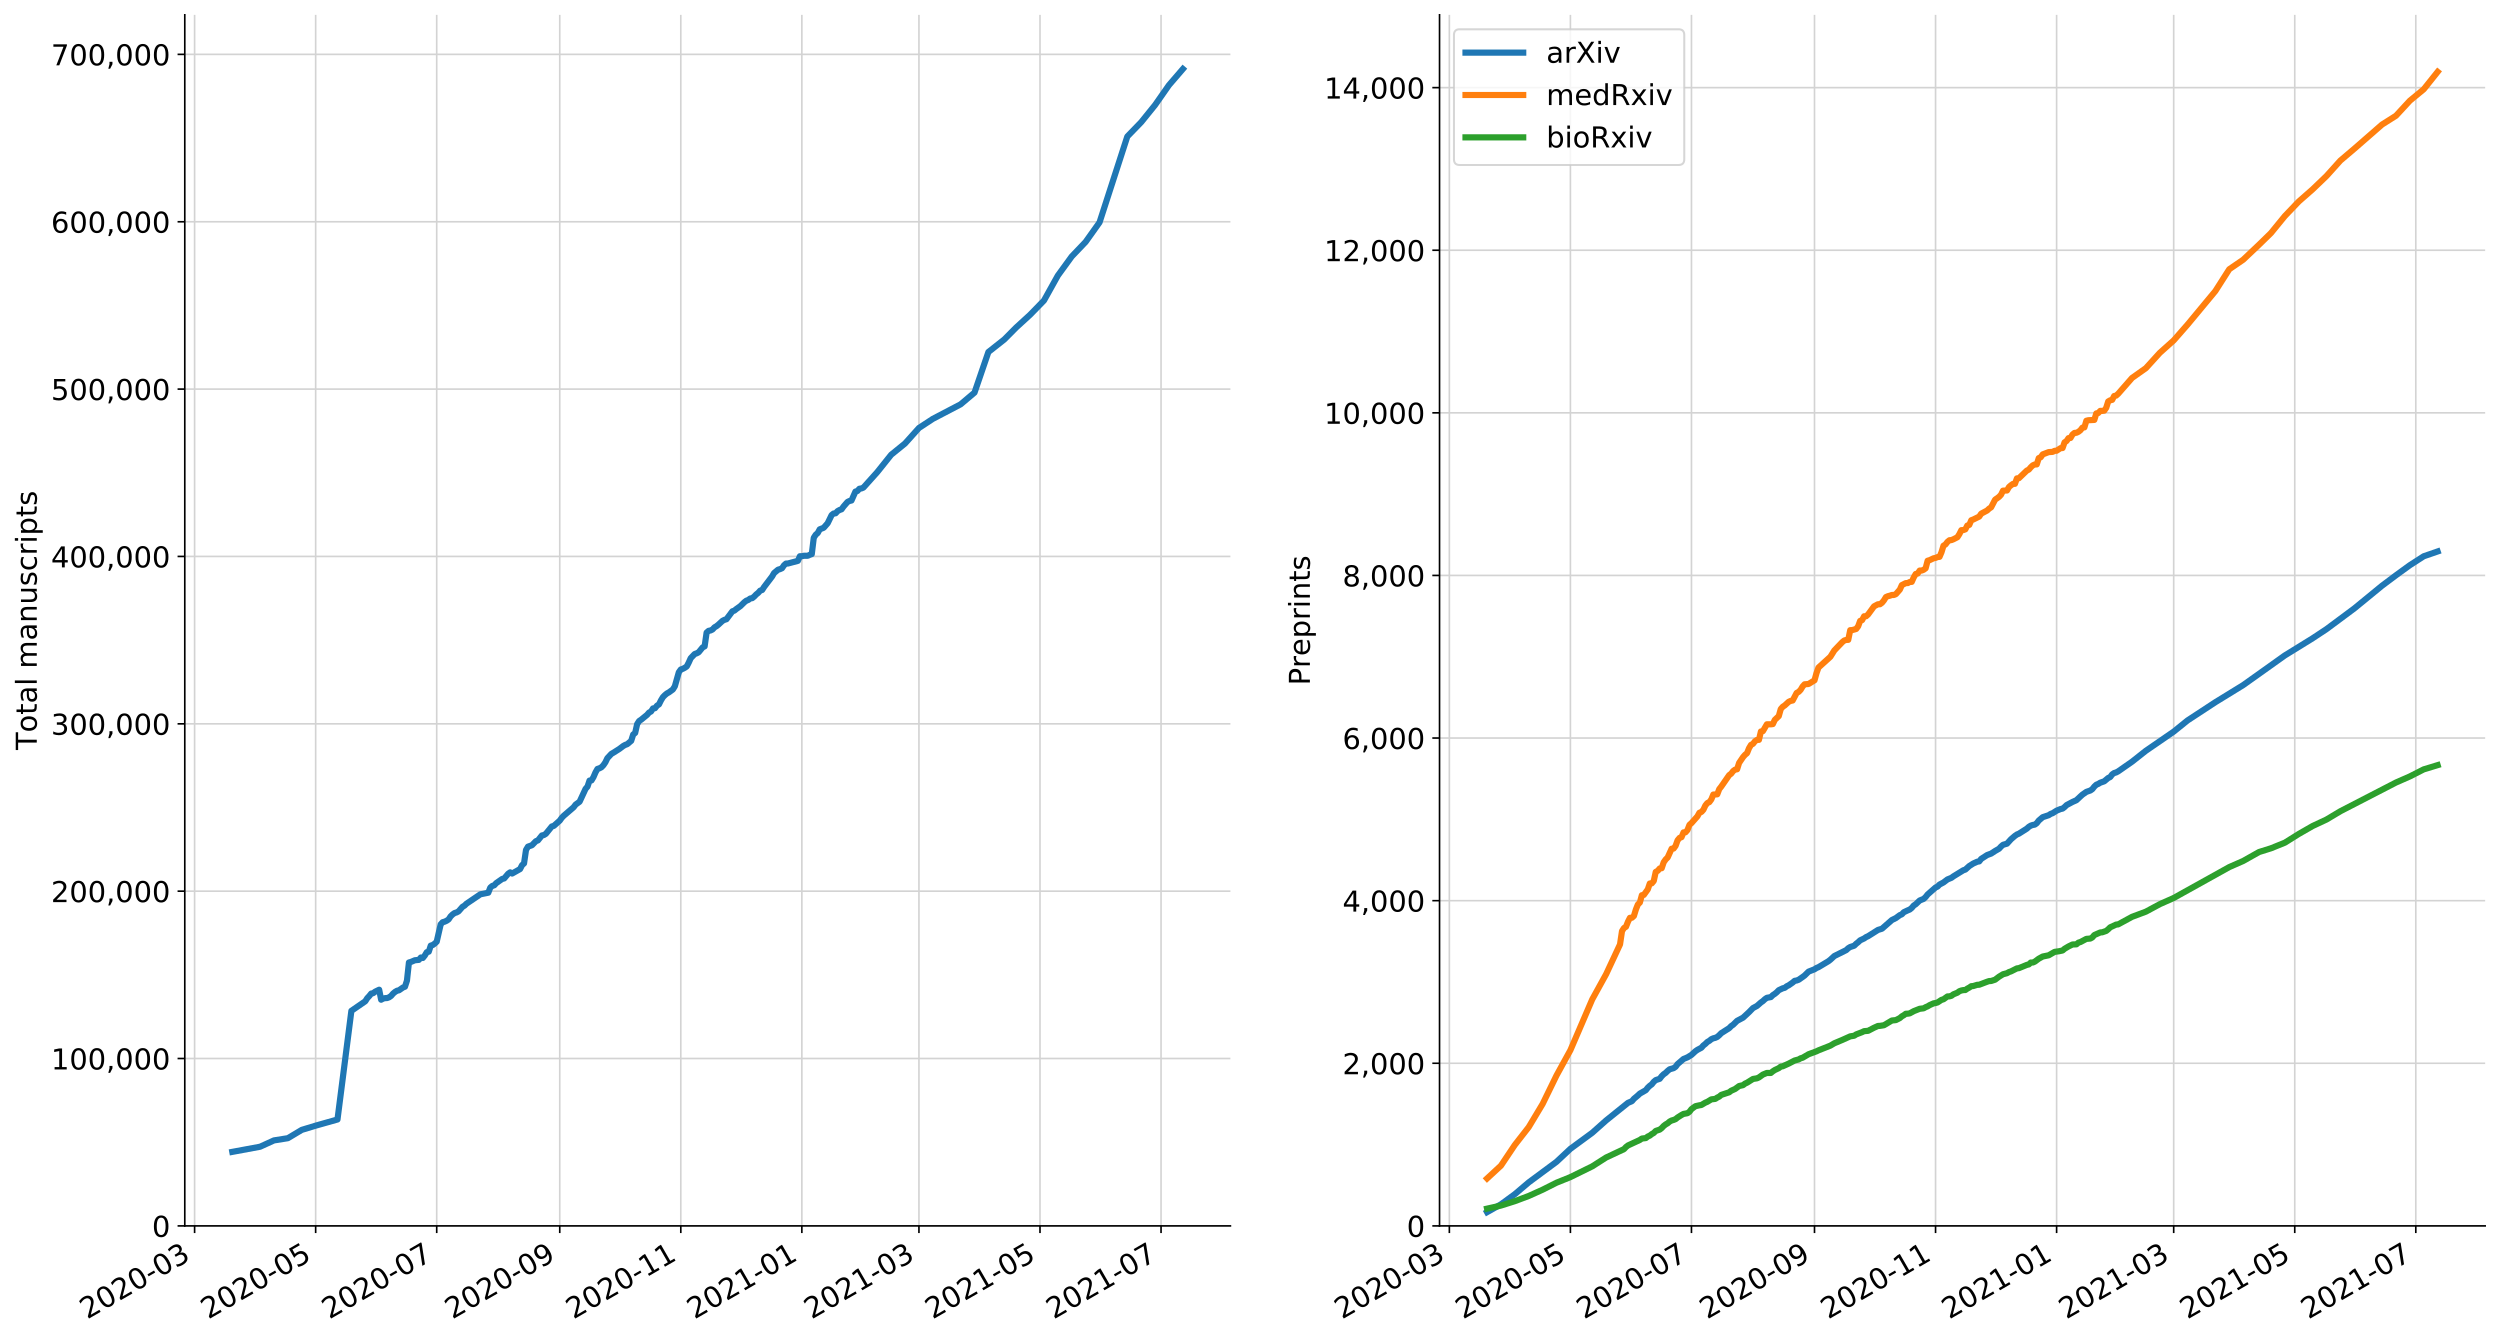 <?xml version="1.0" encoding="utf-8" standalone="no"?>
<!DOCTYPE svg PUBLIC "-//W3C//DTD SVG 1.1//EN"
  "http://www.w3.org/Graphics/SVG/1.1/DTD/svg11.dtd">
<!-- Created with matplotlib (https://matplotlib.org/) -->
<svg height="649.902pt" version="1.1" viewBox="0 0 1212.844 649.902" width="1212.844pt" xmlns="http://www.w3.org/2000/svg" xmlns:xlink="http://www.w3.org/1999/xlink">
 <defs>
  <style type="text/css">
*{stroke-linecap:butt;stroke-linejoin:round;}
  </style>
 </defs>
 <g id="figure_1">
  <g id="patch_1">
   <path d="M 0 649.902 
L 1212.844 649.902 
L 1212.844 0 
L 0 0 
z
" style="fill:#ffffff;"/>
  </g>
  <g id="axes_1">
   <g id="patch_2">
    <path d="M 89.644 594.72 
L 596.916 594.72 
L 596.916 7.2 
L 89.644 7.2 
z
" style="fill:#ffffff;"/>
   </g>
   <g id="matplotlib.axis_1">
    <g id="xtick_1">
     <g id="line2d_1">
      <path clip-path="url(#p5e6c9d4ee7)" d="M 94.409 594.72 
L 94.409 7.2 
" style="fill:none;stroke:#d3d3d3;stroke-linecap:square;stroke-width:0.8;"/>
     </g>
     <g id="line2d_2">
      <defs>
       <path d="M 0 0 
L 0 3.5 
" id="m86816eade9" style="stroke:#000000;stroke-width:0.8;"/>
      </defs>
      <g>
       <use style="stroke:#000000;stroke-width:0.8;" x="94.409" xlink:href="#m86816eade9" y="594.72"/>
      </g>
     </g>
     <g id="text_1">
      <!-- 2020-03 -->
      <defs>
       <path d="M 19.188 8.297 
L 53.609 8.297 
L 53.609 0 
L 7.328 0 
L 7.328 8.297 
Q 12.938 14.109 22.625 23.891 
Q 32.328 33.688 34.812 36.531 
Q 39.547 41.844 41.422 45.531 
Q 43.312 49.219 43.312 52.781 
Q 43.312 58.594 39.234 62.25 
Q 35.156 65.922 28.609 65.922 
Q 23.969 65.922 18.812 64.312 
Q 13.672 62.703 7.812 59.422 
L 7.812 69.391 
Q 13.766 71.781 18.938 73 
Q 24.125 74.219 28.422 74.219 
Q 39.75 74.219 46.484 68.547 
Q 53.219 62.891 53.219 53.422 
Q 53.219 48.922 51.531 44.891 
Q 49.859 40.875 45.406 35.406 
Q 44.188 33.984 37.641 27.219 
Q 31.109 20.453 19.188 8.297 
z
" id="DejaVuSans-50"/>
       <path d="M 31.781 66.406 
Q 24.172 66.406 20.328 58.906 
Q 16.5 51.422 16.5 36.375 
Q 16.5 21.391 20.328 13.891 
Q 24.172 6.391 31.781 6.391 
Q 39.453 6.391 43.281 13.891 
Q 47.125 21.391 47.125 36.375 
Q 47.125 51.422 43.281 58.906 
Q 39.453 66.406 31.781 66.406 
z
M 31.781 74.219 
Q 44.047 74.219 50.516 64.516 
Q 56.984 54.828 56.984 36.375 
Q 56.984 17.969 50.516 8.266 
Q 44.047 -1.422 31.781 -1.422 
Q 19.531 -1.422 13.062 8.266 
Q 6.594 17.969 6.594 36.375 
Q 6.594 54.828 13.062 64.516 
Q 19.531 74.219 31.781 74.219 
z
" id="DejaVuSans-48"/>
       <path d="M 4.891 31.391 
L 31.203 31.391 
L 31.203 23.391 
L 4.891 23.391 
z
" id="DejaVuSans-45"/>
       <path d="M 40.578 39.312 
Q 47.656 37.797 51.625 33 
Q 55.609 28.219 55.609 21.188 
Q 55.609 10.406 48.188 4.484 
Q 40.766 -1.422 27.094 -1.422 
Q 22.516 -1.422 17.656 -0.516 
Q 12.797 0.391 7.625 2.203 
L 7.625 11.719 
Q 11.719 9.328 16.594 8.109 
Q 21.484 6.891 26.812 6.891 
Q 36.078 6.891 40.938 10.547 
Q 45.797 14.203 45.797 21.188 
Q 45.797 27.641 41.281 31.266 
Q 36.766 34.906 28.719 34.906 
L 20.219 34.906 
L 20.219 43.016 
L 29.109 43.016 
Q 36.375 43.016 40.234 45.922 
Q 44.094 48.828 44.094 54.297 
Q 44.094 59.906 40.109 62.906 
Q 36.141 65.922 28.719 65.922 
Q 24.656 65.922 20.016 65.031 
Q 15.375 64.156 9.812 62.312 
L 9.812 71.094 
Q 15.438 72.656 20.344 73.438 
Q 25.25 74.219 29.594 74.219 
Q 40.828 74.219 47.359 69.109 
Q 53.906 64.016 53.906 55.328 
Q 53.906 49.266 50.438 45.094 
Q 46.969 40.922 40.578 39.312 
z
" id="DejaVuSans-51"/>
      </defs>
      <g transform="translate(42.295 640.181)rotate(-30)scale(0.14 -0.14)">
       <use xlink:href="#DejaVuSans-50"/>
       <use x="63.623" xlink:href="#DejaVuSans-48"/>
       <use x="127.246" xlink:href="#DejaVuSans-50"/>
       <use x="190.869" xlink:href="#DejaVuSans-48"/>
       <use x="254.492" xlink:href="#DejaVuSans-45"/>
       <use x="290.576" xlink:href="#DejaVuSans-48"/>
       <use x="354.199" xlink:href="#DejaVuSans-51"/>
      </g>
     </g>
    </g>
    <g id="xtick_2">
     <g id="line2d_3">
      <path clip-path="url(#p5e6c9d4ee7)" d="M 153.137 594.72 
L 153.137 7.2 
" style="fill:none;stroke:#d3d3d3;stroke-linecap:square;stroke-width:0.8;"/>
     </g>
     <g id="line2d_4">
      <g>
       <use style="stroke:#000000;stroke-width:0.8;" x="153.137" xlink:href="#m86816eade9" y="594.72"/>
      </g>
     </g>
     <g id="text_2">
      <!-- 2020-05 -->
      <defs>
       <path d="M 10.797 72.906 
L 49.516 72.906 
L 49.516 64.594 
L 19.828 64.594 
L 19.828 46.734 
Q 21.969 47.469 24.109 47.828 
Q 26.266 48.188 28.422 48.188 
Q 40.625 48.188 47.75 41.5 
Q 54.891 34.812 54.891 23.391 
Q 54.891 11.625 47.562 5.094 
Q 40.234 -1.422 26.906 -1.422 
Q 22.312 -1.422 17.547 -0.641 
Q 12.797 0.141 7.719 1.703 
L 7.719 11.625 
Q 12.109 9.234 16.797 8.062 
Q 21.484 6.891 26.703 6.891 
Q 35.156 6.891 40.078 11.328 
Q 45.016 15.766 45.016 23.391 
Q 45.016 31 40.078 35.438 
Q 35.156 39.891 26.703 39.891 
Q 22.75 39.891 18.812 39.016 
Q 14.891 38.141 10.797 36.281 
z
" id="DejaVuSans-53"/>
      </defs>
      <g transform="translate(101.022 640.181)rotate(-30)scale(0.14 -0.14)">
       <use xlink:href="#DejaVuSans-50"/>
       <use x="63.623" xlink:href="#DejaVuSans-48"/>
       <use x="127.246" xlink:href="#DejaVuSans-50"/>
       <use x="190.869" xlink:href="#DejaVuSans-48"/>
       <use x="254.492" xlink:href="#DejaVuSans-45"/>
       <use x="290.576" xlink:href="#DejaVuSans-48"/>
       <use x="354.199" xlink:href="#DejaVuSans-53"/>
      </g>
     </g>
    </g>
    <g id="xtick_3">
     <g id="line2d_5">
      <path clip-path="url(#p5e6c9d4ee7)" d="M 211.865 594.72 
L 211.865 7.2 
" style="fill:none;stroke:#d3d3d3;stroke-linecap:square;stroke-width:0.8;"/>
     </g>
     <g id="line2d_6">
      <g>
       <use style="stroke:#000000;stroke-width:0.8;" x="211.865" xlink:href="#m86816eade9" y="594.72"/>
      </g>
     </g>
     <g id="text_3">
      <!-- 2020-07 -->
      <defs>
       <path d="M 8.203 72.906 
L 55.078 72.906 
L 55.078 68.703 
L 28.609 0 
L 18.312 0 
L 43.219 64.594 
L 8.203 64.594 
z
" id="DejaVuSans-55"/>
      </defs>
      <g transform="translate(159.75 640.181)rotate(-30)scale(0.14 -0.14)">
       <use xlink:href="#DejaVuSans-50"/>
       <use x="63.623" xlink:href="#DejaVuSans-48"/>
       <use x="127.246" xlink:href="#DejaVuSans-50"/>
       <use x="190.869" xlink:href="#DejaVuSans-48"/>
       <use x="254.492" xlink:href="#DejaVuSans-45"/>
       <use x="290.576" xlink:href="#DejaVuSans-48"/>
       <use x="354.199" xlink:href="#DejaVuSans-55"/>
      </g>
     </g>
    </g>
    <g id="xtick_4">
     <g id="line2d_7">
      <path clip-path="url(#p5e6c9d4ee7)" d="M 271.555 594.72 
L 271.555 7.2 
" style="fill:none;stroke:#d3d3d3;stroke-linecap:square;stroke-width:0.8;"/>
     </g>
     <g id="line2d_8">
      <g>
       <use style="stroke:#000000;stroke-width:0.8;" x="271.555" xlink:href="#m86816eade9" y="594.72"/>
      </g>
     </g>
     <g id="text_4">
      <!-- 2020-09 -->
      <defs>
       <path d="M 10.984 1.516 
L 10.984 10.5 
Q 14.703 8.734 18.5 7.812 
Q 22.312 6.891 25.984 6.891 
Q 35.75 6.891 40.891 13.453 
Q 46.047 20.016 46.781 33.406 
Q 43.953 29.203 39.594 26.953 
Q 35.25 24.703 29.984 24.703 
Q 19.047 24.703 12.672 31.312 
Q 6.297 37.938 6.297 49.422 
Q 6.297 60.641 12.938 67.422 
Q 19.578 74.219 30.609 74.219 
Q 43.266 74.219 49.922 64.516 
Q 56.594 54.828 56.594 36.375 
Q 56.594 19.141 48.406 8.859 
Q 40.234 -1.422 26.422 -1.422 
Q 22.703 -1.422 18.891 -0.688 
Q 15.094 0.047 10.984 1.516 
z
M 30.609 32.422 
Q 37.25 32.422 41.125 36.953 
Q 45.016 41.5 45.016 49.422 
Q 45.016 57.281 41.125 61.844 
Q 37.25 66.406 30.609 66.406 
Q 23.969 66.406 20.094 61.844 
Q 16.219 57.281 16.219 49.422 
Q 16.219 41.5 20.094 36.953 
Q 23.969 32.422 30.609 32.422 
z
" id="DejaVuSans-57"/>
      </defs>
      <g transform="translate(219.441 640.181)rotate(-30)scale(0.14 -0.14)">
       <use xlink:href="#DejaVuSans-50"/>
       <use x="63.623" xlink:href="#DejaVuSans-48"/>
       <use x="127.246" xlink:href="#DejaVuSans-50"/>
       <use x="190.869" xlink:href="#DejaVuSans-48"/>
       <use x="254.492" xlink:href="#DejaVuSans-45"/>
       <use x="290.576" xlink:href="#DejaVuSans-48"/>
       <use x="354.199" xlink:href="#DejaVuSans-57"/>
      </g>
     </g>
    </g>
    <g id="xtick_5">
     <g id="line2d_9">
      <path clip-path="url(#p5e6c9d4ee7)" d="M 330.283 594.72 
L 330.283 7.2 
" style="fill:none;stroke:#d3d3d3;stroke-linecap:square;stroke-width:0.8;"/>
     </g>
     <g id="line2d_10">
      <g>
       <use style="stroke:#000000;stroke-width:0.8;" x="330.283" xlink:href="#m86816eade9" y="594.72"/>
      </g>
     </g>
     <g id="text_5">
      <!-- 2020-11 -->
      <defs>
       <path d="M 12.406 8.297 
L 28.516 8.297 
L 28.516 63.922 
L 10.984 60.406 
L 10.984 69.391 
L 28.422 72.906 
L 38.281 72.906 
L 38.281 8.297 
L 54.391 8.297 
L 54.391 0 
L 12.406 0 
z
" id="DejaVuSans-49"/>
      </defs>
      <g transform="translate(278.168 640.181)rotate(-30)scale(0.14 -0.14)">
       <use xlink:href="#DejaVuSans-50"/>
       <use x="63.623" xlink:href="#DejaVuSans-48"/>
       <use x="127.246" xlink:href="#DejaVuSans-50"/>
       <use x="190.869" xlink:href="#DejaVuSans-48"/>
       <use x="254.492" xlink:href="#DejaVuSans-45"/>
       <use x="290.576" xlink:href="#DejaVuSans-49"/>
       <use x="354.199" xlink:href="#DejaVuSans-49"/>
      </g>
     </g>
    </g>
    <g id="xtick_6">
     <g id="line2d_11">
      <path clip-path="url(#p5e6c9d4ee7)" d="M 389.011 594.72 
L 389.011 7.2 
" style="fill:none;stroke:#d3d3d3;stroke-linecap:square;stroke-width:0.8;"/>
     </g>
     <g id="line2d_12">
      <g>
       <use style="stroke:#000000;stroke-width:0.8;" x="389.011" xlink:href="#m86816eade9" y="594.72"/>
      </g>
     </g>
     <g id="text_6">
      <!-- 2021-01 -->
      <g transform="translate(336.896 640.181)rotate(-30)scale(0.14 -0.14)">
       <use xlink:href="#DejaVuSans-50"/>
       <use x="63.623" xlink:href="#DejaVuSans-48"/>
       <use x="127.246" xlink:href="#DejaVuSans-50"/>
       <use x="190.869" xlink:href="#DejaVuSans-49"/>
       <use x="254.492" xlink:href="#DejaVuSans-45"/>
       <use x="290.576" xlink:href="#DejaVuSans-48"/>
       <use x="354.199" xlink:href="#DejaVuSans-49"/>
      </g>
     </g>
    </g>
    <g id="xtick_7">
     <g id="line2d_13">
      <path clip-path="url(#p5e6c9d4ee7)" d="M 445.813 594.72 
L 445.813 7.2 
" style="fill:none;stroke:#d3d3d3;stroke-linecap:square;stroke-width:0.8;"/>
     </g>
     <g id="line2d_14">
      <g>
       <use style="stroke:#000000;stroke-width:0.8;" x="445.813" xlink:href="#m86816eade9" y="594.72"/>
      </g>
     </g>
     <g id="text_7">
      <!-- 2021-03 -->
      <g transform="translate(393.698 640.181)rotate(-30)scale(0.14 -0.14)">
       <use xlink:href="#DejaVuSans-50"/>
       <use x="63.623" xlink:href="#DejaVuSans-48"/>
       <use x="127.246" xlink:href="#DejaVuSans-50"/>
       <use x="190.869" xlink:href="#DejaVuSans-49"/>
       <use x="254.492" xlink:href="#DejaVuSans-45"/>
       <use x="290.576" xlink:href="#DejaVuSans-48"/>
       <use x="354.199" xlink:href="#DejaVuSans-51"/>
      </g>
     </g>
    </g>
    <g id="xtick_8">
     <g id="line2d_15">
      <path clip-path="url(#p5e6c9d4ee7)" d="M 504.541 594.72 
L 504.541 7.2 
" style="fill:none;stroke:#d3d3d3;stroke-linecap:square;stroke-width:0.8;"/>
     </g>
     <g id="line2d_16">
      <g>
       <use style="stroke:#000000;stroke-width:0.8;" x="504.541" xlink:href="#m86816eade9" y="594.72"/>
      </g>
     </g>
     <g id="text_8">
      <!-- 2021-05 -->
      <g transform="translate(452.426 640.181)rotate(-30)scale(0.14 -0.14)">
       <use xlink:href="#DejaVuSans-50"/>
       <use x="63.623" xlink:href="#DejaVuSans-48"/>
       <use x="127.246" xlink:href="#DejaVuSans-50"/>
       <use x="190.869" xlink:href="#DejaVuSans-49"/>
       <use x="254.492" xlink:href="#DejaVuSans-45"/>
       <use x="290.576" xlink:href="#DejaVuSans-48"/>
       <use x="354.199" xlink:href="#DejaVuSans-53"/>
      </g>
     </g>
    </g>
    <g id="xtick_9">
     <g id="line2d_17">
      <path clip-path="url(#p5e6c9d4ee7)" d="M 563.268 594.72 
L 563.268 7.2 
" style="fill:none;stroke:#d3d3d3;stroke-linecap:square;stroke-width:0.8;"/>
     </g>
     <g id="line2d_18">
      <g>
       <use style="stroke:#000000;stroke-width:0.8;" x="563.268" xlink:href="#m86816eade9" y="594.72"/>
      </g>
     </g>
     <g id="text_9">
      <!-- 2021-07 -->
      <g transform="translate(511.154 640.181)rotate(-30)scale(0.14 -0.14)">
       <use xlink:href="#DejaVuSans-50"/>
       <use x="63.623" xlink:href="#DejaVuSans-48"/>
       <use x="127.246" xlink:href="#DejaVuSans-50"/>
       <use x="190.869" xlink:href="#DejaVuSans-49"/>
       <use x="254.492" xlink:href="#DejaVuSans-45"/>
       <use x="290.576" xlink:href="#DejaVuSans-48"/>
       <use x="354.199" xlink:href="#DejaVuSans-55"/>
      </g>
     </g>
    </g>
   </g>
   <g id="matplotlib.axis_2">
    <g id="ytick_1">
     <g id="line2d_19">
      <path clip-path="url(#p5e6c9d4ee7)" d="M 89.644 594.72 
L 596.916 594.72 
" style="fill:none;stroke:#d3d3d3;stroke-linecap:square;stroke-width:0.8;"/>
     </g>
     <g id="line2d_20">
      <defs>
       <path d="M 0 0 
L -3.5 0 
" id="m411be19b4b" style="stroke:#000000;stroke-width:0.8;"/>
      </defs>
      <g>
       <use style="stroke:#000000;stroke-width:0.8;" x="89.644" xlink:href="#m411be19b4b" y="594.72"/>
      </g>
     </g>
     <g id="text_10">
      <!-- 0 -->
      <g transform="translate(73.736 600.039)scale(0.14 -0.14)">
       <use xlink:href="#DejaVuSans-48"/>
      </g>
     </g>
    </g>
    <g id="ytick_2">
     <g id="line2d_21">
      <path clip-path="url(#p5e6c9d4ee7)" d="M 89.644 513.53 
L 596.916 513.53 
" style="fill:none;stroke:#d3d3d3;stroke-linecap:square;stroke-width:0.8;"/>
     </g>
     <g id="line2d_22">
      <g>
       <use style="stroke:#000000;stroke-width:0.8;" x="89.644" xlink:href="#m411be19b4b" y="513.53"/>
      </g>
     </g>
     <g id="text_11">
      <!-- 100,000 -->
      <defs>
       <path d="M 11.719 12.406 
L 22.016 12.406 
L 22.016 4 
L 14.016 -11.625 
L 7.719 -11.625 
L 11.719 4 
z
" id="DejaVuSans-44"/>
      </defs>
      <g transform="translate(24.749 518.848)scale(0.14 -0.14)">
       <use xlink:href="#DejaVuSans-49"/>
       <use x="63.623" xlink:href="#DejaVuSans-48"/>
       <use x="127.246" xlink:href="#DejaVuSans-48"/>
       <use x="190.869" xlink:href="#DejaVuSans-44"/>
       <use x="222.656" xlink:href="#DejaVuSans-48"/>
       <use x="286.279" xlink:href="#DejaVuSans-48"/>
       <use x="349.902" xlink:href="#DejaVuSans-48"/>
      </g>
     </g>
    </g>
    <g id="ytick_3">
     <g id="line2d_23">
      <path clip-path="url(#p5e6c9d4ee7)" d="M 89.644 432.339 
L 596.916 432.339 
" style="fill:none;stroke:#d3d3d3;stroke-linecap:square;stroke-width:0.8;"/>
     </g>
     <g id="line2d_24">
      <g>
       <use style="stroke:#000000;stroke-width:0.8;" x="89.644" xlink:href="#m411be19b4b" y="432.339"/>
      </g>
     </g>
     <g id="text_12">
      <!-- 200,000 -->
      <g transform="translate(24.749 437.658)scale(0.14 -0.14)">
       <use xlink:href="#DejaVuSans-50"/>
       <use x="63.623" xlink:href="#DejaVuSans-48"/>
       <use x="127.246" xlink:href="#DejaVuSans-48"/>
       <use x="190.869" xlink:href="#DejaVuSans-44"/>
       <use x="222.656" xlink:href="#DejaVuSans-48"/>
       <use x="286.279" xlink:href="#DejaVuSans-48"/>
       <use x="349.902" xlink:href="#DejaVuSans-48"/>
      </g>
     </g>
    </g>
    <g id="ytick_4">
     <g id="line2d_25">
      <path clip-path="url(#p5e6c9d4ee7)" d="M 89.644 351.149 
L 596.916 351.149 
" style="fill:none;stroke:#d3d3d3;stroke-linecap:square;stroke-width:0.8;"/>
     </g>
     <g id="line2d_26">
      <g>
       <use style="stroke:#000000;stroke-width:0.8;" x="89.644" xlink:href="#m411be19b4b" y="351.149"/>
      </g>
     </g>
     <g id="text_13">
      <!-- 300,000 -->
      <g transform="translate(24.749 356.468)scale(0.14 -0.14)">
       <use xlink:href="#DejaVuSans-51"/>
       <use x="63.623" xlink:href="#DejaVuSans-48"/>
       <use x="127.246" xlink:href="#DejaVuSans-48"/>
       <use x="190.869" xlink:href="#DejaVuSans-44"/>
       <use x="222.656" xlink:href="#DejaVuSans-48"/>
       <use x="286.279" xlink:href="#DejaVuSans-48"/>
       <use x="349.902" xlink:href="#DejaVuSans-48"/>
      </g>
     </g>
    </g>
    <g id="ytick_5">
     <g id="line2d_27">
      <path clip-path="url(#p5e6c9d4ee7)" d="M 89.644 269.958 
L 596.916 269.958 
" style="fill:none;stroke:#d3d3d3;stroke-linecap:square;stroke-width:0.8;"/>
     </g>
     <g id="line2d_28">
      <g>
       <use style="stroke:#000000;stroke-width:0.8;" x="89.644" xlink:href="#m411be19b4b" y="269.958"/>
      </g>
     </g>
     <g id="text_14">
      <!-- 400,000 -->
      <defs>
       <path d="M 37.797 64.312 
L 12.891 25.391 
L 37.797 25.391 
z
M 35.203 72.906 
L 47.609 72.906 
L 47.609 25.391 
L 58.016 25.391 
L 58.016 17.188 
L 47.609 17.188 
L 47.609 0 
L 37.797 0 
L 37.797 17.188 
L 4.891 17.188 
L 4.891 26.703 
z
" id="DejaVuSans-52"/>
      </defs>
      <g transform="translate(24.749 275.277)scale(0.14 -0.14)">
       <use xlink:href="#DejaVuSans-52"/>
       <use x="63.623" xlink:href="#DejaVuSans-48"/>
       <use x="127.246" xlink:href="#DejaVuSans-48"/>
       <use x="190.869" xlink:href="#DejaVuSans-44"/>
       <use x="222.656" xlink:href="#DejaVuSans-48"/>
       <use x="286.279" xlink:href="#DejaVuSans-48"/>
       <use x="349.902" xlink:href="#DejaVuSans-48"/>
      </g>
     </g>
    </g>
    <g id="ytick_6">
     <g id="line2d_29">
      <path clip-path="url(#p5e6c9d4ee7)" d="M 89.644 188.768 
L 596.916 188.768 
" style="fill:none;stroke:#d3d3d3;stroke-linecap:square;stroke-width:0.8;"/>
     </g>
     <g id="line2d_30">
      <g>
       <use style="stroke:#000000;stroke-width:0.8;" x="89.644" xlink:href="#m411be19b4b" y="188.768"/>
      </g>
     </g>
     <g id="text_15">
      <!-- 500,000 -->
      <g transform="translate(24.749 194.087)scale(0.14 -0.14)">
       <use xlink:href="#DejaVuSans-53"/>
       <use x="63.623" xlink:href="#DejaVuSans-48"/>
       <use x="127.246" xlink:href="#DejaVuSans-48"/>
       <use x="190.869" xlink:href="#DejaVuSans-44"/>
       <use x="222.656" xlink:href="#DejaVuSans-48"/>
       <use x="286.279" xlink:href="#DejaVuSans-48"/>
       <use x="349.902" xlink:href="#DejaVuSans-48"/>
      </g>
     </g>
    </g>
    <g id="ytick_7">
     <g id="line2d_31">
      <path clip-path="url(#p5e6c9d4ee7)" d="M 89.644 107.577 
L 596.916 107.577 
" style="fill:none;stroke:#d3d3d3;stroke-linecap:square;stroke-width:0.8;"/>
     </g>
     <g id="line2d_32">
      <g>
       <use style="stroke:#000000;stroke-width:0.8;" x="89.644" xlink:href="#m411be19b4b" y="107.577"/>
      </g>
     </g>
     <g id="text_16">
      <!-- 600,000 -->
      <defs>
       <path d="M 33.016 40.375 
Q 26.375 40.375 22.484 35.828 
Q 18.609 31.297 18.609 23.391 
Q 18.609 15.531 22.484 10.953 
Q 26.375 6.391 33.016 6.391 
Q 39.656 6.391 43.531 10.953 
Q 47.406 15.531 47.406 23.391 
Q 47.406 31.297 43.531 35.828 
Q 39.656 40.375 33.016 40.375 
z
M 52.594 71.297 
L 52.594 62.312 
Q 48.875 64.062 45.094 64.984 
Q 41.312 65.922 37.594 65.922 
Q 27.828 65.922 22.672 59.328 
Q 17.531 52.734 16.797 39.406 
Q 19.672 43.656 24.016 45.922 
Q 28.375 48.188 33.594 48.188 
Q 44.578 48.188 50.953 41.516 
Q 57.328 34.859 57.328 23.391 
Q 57.328 12.156 50.688 5.359 
Q 44.047 -1.422 33.016 -1.422 
Q 20.359 -1.422 13.672 8.266 
Q 6.984 17.969 6.984 36.375 
Q 6.984 53.656 15.188 63.938 
Q 23.391 74.219 37.203 74.219 
Q 40.922 74.219 44.703 73.484 
Q 48.484 72.75 52.594 71.297 
z
" id="DejaVuSans-54"/>
      </defs>
      <g transform="translate(24.749 112.896)scale(0.14 -0.14)">
       <use xlink:href="#DejaVuSans-54"/>
       <use x="63.623" xlink:href="#DejaVuSans-48"/>
       <use x="127.246" xlink:href="#DejaVuSans-48"/>
       <use x="190.869" xlink:href="#DejaVuSans-44"/>
       <use x="222.656" xlink:href="#DejaVuSans-48"/>
       <use x="286.279" xlink:href="#DejaVuSans-48"/>
       <use x="349.902" xlink:href="#DejaVuSans-48"/>
      </g>
     </g>
    </g>
    <g id="ytick_8">
     <g id="line2d_33">
      <path clip-path="url(#p5e6c9d4ee7)" d="M 89.644 26.387 
L 596.916 26.387 
" style="fill:none;stroke:#d3d3d3;stroke-linecap:square;stroke-width:0.8;"/>
     </g>
     <g id="line2d_34">
      <g>
       <use style="stroke:#000000;stroke-width:0.8;" x="89.644" xlink:href="#m411be19b4b" y="26.387"/>
      </g>
     </g>
     <g id="text_17">
      <!-- 700,000 -->
      <g transform="translate(24.749 31.706)scale(0.14 -0.14)">
       <use xlink:href="#DejaVuSans-55"/>
       <use x="63.623" xlink:href="#DejaVuSans-48"/>
       <use x="127.246" xlink:href="#DejaVuSans-48"/>
       <use x="190.869" xlink:href="#DejaVuSans-44"/>
       <use x="222.656" xlink:href="#DejaVuSans-48"/>
       <use x="286.279" xlink:href="#DejaVuSans-48"/>
       <use x="349.902" xlink:href="#DejaVuSans-48"/>
      </g>
     </g>
    </g>
    <g id="text_18">
     <!-- Total manuscripts -->
     <defs>
      <path d="M -0.297 72.906 
L 61.375 72.906 
L 61.375 64.594 
L 35.5 64.594 
L 35.5 0 
L 25.594 0 
L 25.594 64.594 
L -0.297 64.594 
z
" id="DejaVuSans-84"/>
      <path d="M 30.609 48.391 
Q 23.391 48.391 19.188 42.75 
Q 14.984 37.109 14.984 27.297 
Q 14.984 17.484 19.156 11.844 
Q 23.344 6.203 30.609 6.203 
Q 37.797 6.203 41.984 11.859 
Q 46.188 17.531 46.188 27.297 
Q 46.188 37.016 41.984 42.703 
Q 37.797 48.391 30.609 48.391 
z
M 30.609 56 
Q 42.328 56 49.016 48.375 
Q 55.719 40.766 55.719 27.297 
Q 55.719 13.875 49.016 6.219 
Q 42.328 -1.422 30.609 -1.422 
Q 18.844 -1.422 12.172 6.219 
Q 5.516 13.875 5.516 27.297 
Q 5.516 40.766 12.172 48.375 
Q 18.844 56 30.609 56 
z
" id="DejaVuSans-111"/>
      <path d="M 18.312 70.219 
L 18.312 54.688 
L 36.812 54.688 
L 36.812 47.703 
L 18.312 47.703 
L 18.312 18.016 
Q 18.312 11.328 20.141 9.422 
Q 21.969 7.516 27.594 7.516 
L 36.812 7.516 
L 36.812 0 
L 27.594 0 
Q 17.188 0 13.234 3.875 
Q 9.281 7.766 9.281 18.016 
L 9.281 47.703 
L 2.688 47.703 
L 2.688 54.688 
L 9.281 54.688 
L 9.281 70.219 
z
" id="DejaVuSans-116"/>
      <path d="M 34.281 27.484 
Q 23.391 27.484 19.188 25 
Q 14.984 22.516 14.984 16.5 
Q 14.984 11.719 18.141 8.906 
Q 21.297 6.109 26.703 6.109 
Q 34.188 6.109 38.703 11.406 
Q 43.219 16.703 43.219 25.484 
L 43.219 27.484 
z
M 52.203 31.203 
L 52.203 0 
L 43.219 0 
L 43.219 8.297 
Q 40.141 3.328 35.547 0.953 
Q 30.953 -1.422 24.312 -1.422 
Q 15.922 -1.422 10.953 3.297 
Q 6 8.016 6 15.922 
Q 6 25.141 12.172 29.828 
Q 18.359 34.516 30.609 34.516 
L 43.219 34.516 
L 43.219 35.406 
Q 43.219 41.609 39.141 45 
Q 35.062 48.391 27.688 48.391 
Q 23 48.391 18.547 47.266 
Q 14.109 46.141 10.016 43.891 
L 10.016 52.203 
Q 14.938 54.109 19.578 55.047 
Q 24.219 56 28.609 56 
Q 40.484 56 46.344 49.844 
Q 52.203 43.703 52.203 31.203 
z
" id="DejaVuSans-97"/>
      <path d="M 9.422 75.984 
L 18.406 75.984 
L 18.406 0 
L 9.422 0 
z
" id="DejaVuSans-108"/>
      <path id="DejaVuSans-32"/>
      <path d="M 52 44.188 
Q 55.375 50.25 60.062 53.125 
Q 64.75 56 71.094 56 
Q 79.641 56 84.281 50.016 
Q 88.922 44.047 88.922 33.016 
L 88.922 0 
L 79.891 0 
L 79.891 32.719 
Q 79.891 40.578 77.094 44.375 
Q 74.312 48.188 68.609 48.188 
Q 61.625 48.188 57.562 43.547 
Q 53.516 38.922 53.516 30.906 
L 53.516 0 
L 44.484 0 
L 44.484 32.719 
Q 44.484 40.625 41.703 44.406 
Q 38.922 48.188 33.109 48.188 
Q 26.219 48.188 22.156 43.531 
Q 18.109 38.875 18.109 30.906 
L 18.109 0 
L 9.078 0 
L 9.078 54.688 
L 18.109 54.688 
L 18.109 46.188 
Q 21.188 51.219 25.484 53.609 
Q 29.781 56 35.688 56 
Q 41.656 56 45.828 52.969 
Q 50 49.953 52 44.188 
z
" id="DejaVuSans-109"/>
      <path d="M 54.891 33.016 
L 54.891 0 
L 45.906 0 
L 45.906 32.719 
Q 45.906 40.484 42.875 44.328 
Q 39.844 48.188 33.797 48.188 
Q 26.516 48.188 22.312 43.547 
Q 18.109 38.922 18.109 30.906 
L 18.109 0 
L 9.078 0 
L 9.078 54.688 
L 18.109 54.688 
L 18.109 46.188 
Q 21.344 51.125 25.703 53.562 
Q 30.078 56 35.797 56 
Q 45.219 56 50.047 50.172 
Q 54.891 44.344 54.891 33.016 
z
" id="DejaVuSans-110"/>
      <path d="M 8.5 21.578 
L 8.5 54.688 
L 17.484 54.688 
L 17.484 21.922 
Q 17.484 14.156 20.5 10.266 
Q 23.531 6.391 29.594 6.391 
Q 36.859 6.391 41.078 11.031 
Q 45.312 15.672 45.312 23.688 
L 45.312 54.688 
L 54.297 54.688 
L 54.297 0 
L 45.312 0 
L 45.312 8.406 
Q 42.047 3.422 37.719 1 
Q 33.406 -1.422 27.688 -1.422 
Q 18.266 -1.422 13.375 4.438 
Q 8.5 10.297 8.5 21.578 
z
M 31.109 56 
z
" id="DejaVuSans-117"/>
      <path d="M 44.281 53.078 
L 44.281 44.578 
Q 40.484 46.531 36.375 47.5 
Q 32.281 48.484 27.875 48.484 
Q 21.188 48.484 17.844 46.438 
Q 14.5 44.391 14.5 40.281 
Q 14.5 37.156 16.891 35.375 
Q 19.281 33.594 26.516 31.984 
L 29.594 31.297 
Q 39.156 29.25 43.188 25.516 
Q 47.219 21.781 47.219 15.094 
Q 47.219 7.469 41.188 3.016 
Q 35.156 -1.422 24.609 -1.422 
Q 20.219 -1.422 15.453 -0.562 
Q 10.688 0.297 5.422 2 
L 5.422 11.281 
Q 10.406 8.688 15.234 7.391 
Q 20.062 6.109 24.812 6.109 
Q 31.156 6.109 34.562 8.281 
Q 37.984 10.453 37.984 14.406 
Q 37.984 18.062 35.516 20.016 
Q 33.062 21.969 24.703 23.781 
L 21.578 24.516 
Q 13.234 26.266 9.516 29.906 
Q 5.812 33.547 5.812 39.891 
Q 5.812 47.609 11.281 51.797 
Q 16.75 56 26.812 56 
Q 31.781 56 36.172 55.266 
Q 40.578 54.547 44.281 53.078 
z
" id="DejaVuSans-115"/>
      <path d="M 48.781 52.594 
L 48.781 44.188 
Q 44.969 46.297 41.141 47.344 
Q 37.312 48.391 33.406 48.391 
Q 24.656 48.391 19.812 42.844 
Q 14.984 37.312 14.984 27.297 
Q 14.984 17.281 19.812 11.734 
Q 24.656 6.203 33.406 6.203 
Q 37.312 6.203 41.141 7.25 
Q 44.969 8.297 48.781 10.406 
L 48.781 2.094 
Q 45.016 0.344 40.984 -0.531 
Q 36.969 -1.422 32.422 -1.422 
Q 20.062 -1.422 12.781 6.344 
Q 5.516 14.109 5.516 27.297 
Q 5.516 40.672 12.859 48.328 
Q 20.219 56 33.016 56 
Q 37.156 56 41.109 55.141 
Q 45.062 54.297 48.781 52.594 
z
" id="DejaVuSans-99"/>
      <path d="M 41.109 46.297 
Q 39.594 47.172 37.812 47.578 
Q 36.031 48 33.891 48 
Q 26.266 48 22.188 43.047 
Q 18.109 38.094 18.109 28.812 
L 18.109 0 
L 9.078 0 
L 9.078 54.688 
L 18.109 54.688 
L 18.109 46.188 
Q 20.953 51.172 25.484 53.578 
Q 30.031 56 36.531 56 
Q 37.453 56 38.578 55.875 
Q 39.703 55.766 41.062 55.516 
z
" id="DejaVuSans-114"/>
      <path d="M 9.422 54.688 
L 18.406 54.688 
L 18.406 0 
L 9.422 0 
z
M 9.422 75.984 
L 18.406 75.984 
L 18.406 64.594 
L 9.422 64.594 
z
" id="DejaVuSans-105"/>
      <path d="M 18.109 8.203 
L 18.109 -20.797 
L 9.078 -20.797 
L 9.078 54.688 
L 18.109 54.688 
L 18.109 46.391 
Q 20.953 51.266 25.266 53.625 
Q 29.594 56 35.594 56 
Q 45.562 56 51.781 48.094 
Q 58.016 40.188 58.016 27.297 
Q 58.016 14.406 51.781 6.484 
Q 45.562 -1.422 35.594 -1.422 
Q 29.594 -1.422 25.266 0.953 
Q 20.953 3.328 18.109 8.203 
z
M 48.688 27.297 
Q 48.688 37.203 44.609 42.844 
Q 40.531 48.484 33.406 48.484 
Q 26.266 48.484 22.188 42.844 
Q 18.109 37.203 18.109 27.297 
Q 18.109 17.391 22.188 11.75 
Q 26.266 6.109 33.406 6.109 
Q 40.531 6.109 44.609 11.75 
Q 48.688 17.391 48.688 27.297 
z
" id="DejaVuSans-112"/>
     </defs>
     <g transform="translate(17.838 363.836)rotate(-90)scale(0.14 -0.14)">
      <use xlink:href="#DejaVuSans-84"/>
      <use x="60.818" xlink:href="#DejaVuSans-111"/>
      <use x="122" xlink:href="#DejaVuSans-116"/>
      <use x="161.209" xlink:href="#DejaVuSans-97"/>
      <use x="222.488" xlink:href="#DejaVuSans-108"/>
      <use x="250.271" xlink:href="#DejaVuSans-32"/>
      <use x="282.059" xlink:href="#DejaVuSans-109"/>
      <use x="379.471" xlink:href="#DejaVuSans-97"/>
      <use x="440.75" xlink:href="#DejaVuSans-110"/>
      <use x="504.129" xlink:href="#DejaVuSans-117"/>
      <use x="567.508" xlink:href="#DejaVuSans-115"/>
      <use x="619.607" xlink:href="#DejaVuSans-99"/>
      <use x="674.588" xlink:href="#DejaVuSans-114"/>
      <use x="715.701" xlink:href="#DejaVuSans-105"/>
      <use x="743.484" xlink:href="#DejaVuSans-112"/>
      <use x="806.961" xlink:href="#DejaVuSans-116"/>
      <use x="846.17" xlink:href="#DejaVuSans-115"/>
     </g>
    </g>
   </g>
   <g id="line2d_35">
    <path clip-path="url(#p5e6c9d4ee7)" d="M 112.702 558.818 
L 126.18 556.319 
L 132.919 553.25 
L 139.659 552.178 
L 146.398 548.144 
L 153.137 546.097 
L 163.727 543.106 
L 170.467 490.397 
L 177.206 485.758 
L 178.169 484.247 
L 179.131 483.224 
L 180.094 482.022 
L 181.057 481.816 
L 182.02 481.092 
L 183.945 480.153 
L 184.908 484.992 
L 185.871 484.461 
L 186.833 484.234 
L 187.796 484.191 
L 188.759 483.828 
L 189.722 483.155 
L 190.684 482.033 
L 191.647 481.222 
L 192.61 480.648 
L 193.573 480.42 
L 195.498 479.076 
L 196.461 478.695 
L 197.424 475.756 
L 198.386 466.931 
L 199.349 466.673 
L 201.275 465.854 
L 203.2 465.67 
L 204.163 464.526 
L 205.126 464.749 
L 206.088 463.545 
L 207.051 461.938 
L 208.014 461.702 
L 208.977 458.75 
L 209.939 458.465 
L 210.902 457.769 
L 211.865 456.842 
L 213.79 448.453 
L 214.753 447.395 
L 215.716 447.134 
L 216.679 446.687 
L 217.641 446.027 
L 218.604 444.575 
L 219.567 443.638 
L 220.53 442.952 
L 221.492 442.658 
L 222.455 442.132 
L 224.381 439.933 
L 225.343 439.358 
L 226.306 438.421 
L 233.045 433.858 
L 236.896 433.076 
L 237.859 430.602 
L 238.822 429.799 
L 239.785 429.48 
L 240.747 428.423 
L 243.636 426.403 
L 244.598 426.173 
L 246.524 423.891 
L 247.487 423.219 
L 248.449 423.784 
L 252.3 421.614 
L 253.263 419.733 
L 254.226 418.875 
L 255.189 412.323 
L 256.151 410.733 
L 258.077 410.054 
L 260.002 408.07 
L 260.965 407.72 
L 262.891 405.316 
L 263.853 405.109 
L 264.816 404.504 
L 267.704 400.94 
L 268.667 400.675 
L 271.555 398.106 
L 272.518 396.76 
L 273.481 395.757 
L 278.295 391.61 
L 279.257 390.337 
L 281.183 388.94 
L 284.071 382.705 
L 285.034 381.583 
L 285.997 378.694 
L 286.959 378.611 
L 287.922 376.996 
L 288.885 374.747 
L 289.848 373.038 
L 290.81 372.73 
L 291.773 372.231 
L 292.736 371.227 
L 293.699 369.808 
L 294.661 367.813 
L 296.587 365.743 
L 297.55 365.183 
L 300.438 363.356 
L 302.363 361.908 
L 303.326 361.375 
L 304.289 361.025 
L 306.214 359.41 
L 307.177 356.346 
L 308.14 355.58 
L 309.103 351.294 
L 310.065 349.795 
L 311.028 349.16 
L 313.916 346.802 
L 314.879 345.685 
L 315.842 345.175 
L 316.805 343.676 
L 317.767 343.578 
L 318.73 342.352 
L 319.693 341.718 
L 320.656 339.781 
L 321.618 338.2 
L 322.581 337.224 
L 323.544 336.423 
L 324.506 335.895 
L 326.432 334.49 
L 327.395 332.929 
L 329.32 326.141 
L 330.283 324.796 
L 331.246 324.473 
L 332.208 323.964 
L 333.171 323.315 
L 334.134 321.436 
L 335.097 319.296 
L 337.022 317.282 
L 337.985 316.951 
L 338.948 316.428 
L 340.873 314.067 
L 341.836 313.591 
L 342.799 306.897 
L 343.761 306.049 
L 344.724 305.854 
L 345.687 305.37 
L 346.65 304.325 
L 347.612 303.776 
L 348.575 302.991 
L 350.501 301.206 
L 351.463 300.704 
L 352.426 300.412 
L 355.314 296.559 
L 356.277 296.226 
L 357.24 295.437 
L 359.165 294.073 
L 361.091 292.177 
L 362.054 291.427 
L 363.016 291.06 
L 363.979 290.344 
L 364.942 290.18 
L 365.905 289.394 
L 366.867 288.382 
L 367.83 287.621 
L 368.793 286.538 
L 369.756 286.217 
L 370.718 284.721 
L 374.569 279.663 
L 375.532 278.007 
L 377.458 276.382 
L 378.42 276.103 
L 379.383 275.668 
L 380.346 274.252 
L 381.309 273.409 
L 382.271 273.375 
L 387.085 272.085 
L 388.048 269.862 
L 389.011 269.862 
L 389.973 269.635 
L 391.899 269.612 
L 392.862 269.148 
L 393.824 268.809 
L 394.787 260.897 
L 395.75 259.407 
L 396.713 258.575 
L 397.675 256.806 
L 399.601 256.041 
L 401.526 253.847 
L 403.452 249.887 
L 404.415 249.126 
L 405.377 249.014 
L 406.34 247.963 
L 407.303 247.424 
L 408.266 247.084 
L 409.228 245.746 
L 411.154 243.519 
L 412.117 243.043 
L 413.079 242.82 
L 415.005 238.479 
L 415.968 238.197 
L 416.93 237.117 
L 417.893 236.953 
L 418.856 236.563 
L 425.595 229.05 
L 432.334 220.618 
L 439.074 215.138 
L 445.813 207.623 
L 452.552 203.203 
L 466.031 196.153 
L 472.77 190.468 
L 479.509 170.777 
L 487.211 164.694 
L 492.988 158.876 
L 499.727 152.714 
L 506.466 145.795 
L 513.205 133.685 
L 519.945 124.42 
L 526.684 117.352 
L 533.423 107.889 
L 546.902 66.229 
L 553.641 59.267 
L 560.38 50.928 
L 567.119 41.289 
L 573.859 33.468 
L 573.859 33.468 
" style="fill:none;stroke:#1f77b4;stroke-linecap:square;stroke-width:3;"/>
   </g>
   <g id="patch_3">
    <path d="M 89.644 594.72 
L 89.644 7.2 
" style="fill:none;stroke:#000000;stroke-linecap:square;stroke-linejoin:miter;stroke-width:0.8;"/>
   </g>
   <g id="patch_4">
    <path d="M 89.644 594.72 
L 596.916 594.72 
" style="fill:none;stroke:#000000;stroke-linecap:square;stroke-linejoin:miter;stroke-width:0.8;"/>
   </g>
  </g>
  <g id="axes_2">
   <g id="patch_5">
    <path d="M 698.371 594.72 
L 1205.644 594.72 
L 1205.644 7.2 
L 698.371 7.2 
z
" style="fill:#ffffff;"/>
   </g>
   <g id="matplotlib.axis_3">
    <g id="xtick_10">
     <g id="line2d_36">
      <path clip-path="url(#p353684b5ac)" d="M 703.137 594.72 
L 703.137 7.2 
" style="fill:none;stroke:#d3d3d3;stroke-linecap:square;stroke-width:0.8;"/>
     </g>
     <g id="line2d_37">
      <g>
       <use style="stroke:#000000;stroke-width:0.8;" x="703.137" xlink:href="#m86816eade9" y="594.72"/>
      </g>
     </g>
     <g id="text_19">
      <!-- 2020-03 -->
      <g transform="translate(651.022 640.181)rotate(-30)scale(0.14 -0.14)">
       <use xlink:href="#DejaVuSans-50"/>
       <use x="63.623" xlink:href="#DejaVuSans-48"/>
       <use x="127.246" xlink:href="#DejaVuSans-50"/>
       <use x="190.869" xlink:href="#DejaVuSans-48"/>
       <use x="254.492" xlink:href="#DejaVuSans-45"/>
       <use x="290.576" xlink:href="#DejaVuSans-48"/>
       <use x="354.199" xlink:href="#DejaVuSans-51"/>
      </g>
     </g>
    </g>
    <g id="xtick_11">
     <g id="line2d_38">
      <path clip-path="url(#p353684b5ac)" d="M 761.864 594.72 
L 761.864 7.2 
" style="fill:none;stroke:#d3d3d3;stroke-linecap:square;stroke-width:0.8;"/>
     </g>
     <g id="line2d_39">
      <g>
       <use style="stroke:#000000;stroke-width:0.8;" x="761.864" xlink:href="#m86816eade9" y="594.72"/>
      </g>
     </g>
     <g id="text_20">
      <!-- 2020-05 -->
      <g transform="translate(709.75 640.181)rotate(-30)scale(0.14 -0.14)">
       <use xlink:href="#DejaVuSans-50"/>
       <use x="63.623" xlink:href="#DejaVuSans-48"/>
       <use x="127.246" xlink:href="#DejaVuSans-50"/>
       <use x="190.869" xlink:href="#DejaVuSans-48"/>
       <use x="254.492" xlink:href="#DejaVuSans-45"/>
       <use x="290.576" xlink:href="#DejaVuSans-48"/>
       <use x="354.199" xlink:href="#DejaVuSans-53"/>
      </g>
     </g>
    </g>
    <g id="xtick_12">
     <g id="line2d_40">
      <path clip-path="url(#p353684b5ac)" d="M 820.592 594.72 
L 820.592 7.2 
" style="fill:none;stroke:#d3d3d3;stroke-linecap:square;stroke-width:0.8;"/>
     </g>
     <g id="line2d_41">
      <g>
       <use style="stroke:#000000;stroke-width:0.8;" x="820.592" xlink:href="#m86816eade9" y="594.72"/>
      </g>
     </g>
     <g id="text_21">
      <!-- 2020-07 -->
      <g transform="translate(768.477 640.181)rotate(-30)scale(0.14 -0.14)">
       <use xlink:href="#DejaVuSans-50"/>
       <use x="63.623" xlink:href="#DejaVuSans-48"/>
       <use x="127.246" xlink:href="#DejaVuSans-50"/>
       <use x="190.869" xlink:href="#DejaVuSans-48"/>
       <use x="254.492" xlink:href="#DejaVuSans-45"/>
       <use x="290.576" xlink:href="#DejaVuSans-48"/>
       <use x="354.199" xlink:href="#DejaVuSans-55"/>
      </g>
     </g>
    </g>
    <g id="xtick_13">
     <g id="line2d_42">
      <path clip-path="url(#p353684b5ac)" d="M 880.283 594.72 
L 880.283 7.2 
" style="fill:none;stroke:#d3d3d3;stroke-linecap:square;stroke-width:0.8;"/>
     </g>
     <g id="line2d_43">
      <g>
       <use style="stroke:#000000;stroke-width:0.8;" x="880.283" xlink:href="#m86816eade9" y="594.72"/>
      </g>
     </g>
     <g id="text_22">
      <!-- 2020-09 -->
      <g transform="translate(828.168 640.181)rotate(-30)scale(0.14 -0.14)">
       <use xlink:href="#DejaVuSans-50"/>
       <use x="63.623" xlink:href="#DejaVuSans-48"/>
       <use x="127.246" xlink:href="#DejaVuSans-50"/>
       <use x="190.869" xlink:href="#DejaVuSans-48"/>
       <use x="254.492" xlink:href="#DejaVuSans-45"/>
       <use x="290.576" xlink:href="#DejaVuSans-48"/>
       <use x="354.199" xlink:href="#DejaVuSans-57"/>
      </g>
     </g>
    </g>
    <g id="xtick_14">
     <g id="line2d_44">
      <path clip-path="url(#p353684b5ac)" d="M 939.01 594.72 
L 939.01 7.2 
" style="fill:none;stroke:#d3d3d3;stroke-linecap:square;stroke-width:0.8;"/>
     </g>
     <g id="line2d_45">
      <g>
       <use style="stroke:#000000;stroke-width:0.8;" x="939.01" xlink:href="#m86816eade9" y="594.72"/>
      </g>
     </g>
     <g id="text_23">
      <!-- 2020-11 -->
      <g transform="translate(886.896 640.181)rotate(-30)scale(0.14 -0.14)">
       <use xlink:href="#DejaVuSans-50"/>
       <use x="63.623" xlink:href="#DejaVuSans-48"/>
       <use x="127.246" xlink:href="#DejaVuSans-50"/>
       <use x="190.869" xlink:href="#DejaVuSans-48"/>
       <use x="254.492" xlink:href="#DejaVuSans-45"/>
       <use x="290.576" xlink:href="#DejaVuSans-49"/>
       <use x="354.199" xlink:href="#DejaVuSans-49"/>
      </g>
     </g>
    </g>
    <g id="xtick_15">
     <g id="line2d_46">
      <path clip-path="url(#p353684b5ac)" d="M 997.738 594.72 
L 997.738 7.2 
" style="fill:none;stroke:#d3d3d3;stroke-linecap:square;stroke-width:0.8;"/>
     </g>
     <g id="line2d_47">
      <g>
       <use style="stroke:#000000;stroke-width:0.8;" x="997.738" xlink:href="#m86816eade9" y="594.72"/>
      </g>
     </g>
     <g id="text_24">
      <!-- 2021-01 -->
      <g transform="translate(945.623 640.181)rotate(-30)scale(0.14 -0.14)">
       <use xlink:href="#DejaVuSans-50"/>
       <use x="63.623" xlink:href="#DejaVuSans-48"/>
       <use x="127.246" xlink:href="#DejaVuSans-50"/>
       <use x="190.869" xlink:href="#DejaVuSans-49"/>
       <use x="254.492" xlink:href="#DejaVuSans-45"/>
       <use x="290.576" xlink:href="#DejaVuSans-48"/>
       <use x="354.199" xlink:href="#DejaVuSans-49"/>
      </g>
     </g>
    </g>
    <g id="xtick_16">
     <g id="line2d_48">
      <path clip-path="url(#p353684b5ac)" d="M 1054.54 594.72 
L 1054.54 7.2 
" style="fill:none;stroke:#d3d3d3;stroke-linecap:square;stroke-width:0.8;"/>
     </g>
     <g id="line2d_49">
      <g>
       <use style="stroke:#000000;stroke-width:0.8;" x="1054.54" xlink:href="#m86816eade9" y="594.72"/>
      </g>
     </g>
     <g id="text_25">
      <!-- 2021-03 -->
      <g transform="translate(1002.425 640.181)rotate(-30)scale(0.14 -0.14)">
       <use xlink:href="#DejaVuSans-50"/>
       <use x="63.623" xlink:href="#DejaVuSans-48"/>
       <use x="127.246" xlink:href="#DejaVuSans-50"/>
       <use x="190.869" xlink:href="#DejaVuSans-49"/>
       <use x="254.492" xlink:href="#DejaVuSans-45"/>
       <use x="290.576" xlink:href="#DejaVuSans-48"/>
       <use x="354.199" xlink:href="#DejaVuSans-51"/>
      </g>
     </g>
    </g>
    <g id="xtick_17">
     <g id="line2d_50">
      <path clip-path="url(#p353684b5ac)" d="M 1113.268 594.72 
L 1113.268 7.2 
" style="fill:none;stroke:#d3d3d3;stroke-linecap:square;stroke-width:0.8;"/>
     </g>
     <g id="line2d_51">
      <g>
       <use style="stroke:#000000;stroke-width:0.8;" x="1113.268" xlink:href="#m86816eade9" y="594.72"/>
      </g>
     </g>
     <g id="text_26">
      <!-- 2021-05 -->
      <g transform="translate(1061.153 640.181)rotate(-30)scale(0.14 -0.14)">
       <use xlink:href="#DejaVuSans-50"/>
       <use x="63.623" xlink:href="#DejaVuSans-48"/>
       <use x="127.246" xlink:href="#DejaVuSans-50"/>
       <use x="190.869" xlink:href="#DejaVuSans-49"/>
       <use x="254.492" xlink:href="#DejaVuSans-45"/>
       <use x="290.576" xlink:href="#DejaVuSans-48"/>
       <use x="354.199" xlink:href="#DejaVuSans-53"/>
      </g>
     </g>
    </g>
    <g id="xtick_18">
     <g id="line2d_52">
      <path clip-path="url(#p353684b5ac)" d="M 1171.996 594.72 
L 1171.996 7.2 
" style="fill:none;stroke:#d3d3d3;stroke-linecap:square;stroke-width:0.8;"/>
     </g>
     <g id="line2d_53">
      <g>
       <use style="stroke:#000000;stroke-width:0.8;" x="1171.996" xlink:href="#m86816eade9" y="594.72"/>
      </g>
     </g>
     <g id="text_27">
      <!-- 2021-07 -->
      <g transform="translate(1119.881 640.181)rotate(-30)scale(0.14 -0.14)">
       <use xlink:href="#DejaVuSans-50"/>
       <use x="63.623" xlink:href="#DejaVuSans-48"/>
       <use x="127.246" xlink:href="#DejaVuSans-50"/>
       <use x="190.869" xlink:href="#DejaVuSans-49"/>
       <use x="254.492" xlink:href="#DejaVuSans-45"/>
       <use x="290.576" xlink:href="#DejaVuSans-48"/>
       <use x="354.199" xlink:href="#DejaVuSans-55"/>
      </g>
     </g>
    </g>
   </g>
   <g id="matplotlib.axis_4">
    <g id="ytick_9">
     <g id="line2d_54">
      <path clip-path="url(#p353684b5ac)" d="M 698.371 594.72 
L 1205.644 594.72 
" style="fill:none;stroke:#d3d3d3;stroke-linecap:square;stroke-width:0.8;"/>
     </g>
     <g id="line2d_55">
      <g>
       <use style="stroke:#000000;stroke-width:0.8;" x="698.371" xlink:href="#m411be19b4b" y="594.72"/>
      </g>
     </g>
     <g id="text_28">
      <!-- 0 -->
      <g transform="translate(682.464 600.039)scale(0.14 -0.14)">
       <use xlink:href="#DejaVuSans-48"/>
      </g>
     </g>
    </g>
    <g id="ytick_10">
     <g id="line2d_56">
      <path clip-path="url(#p353684b5ac)" d="M 698.371 515.833 
L 1205.644 515.833 
" style="fill:none;stroke:#d3d3d3;stroke-linecap:square;stroke-width:0.8;"/>
     </g>
     <g id="line2d_57">
      <g>
       <use style="stroke:#000000;stroke-width:0.8;" x="698.371" xlink:href="#m411be19b4b" y="515.833"/>
      </g>
     </g>
     <g id="text_29">
      <!-- 2,000 -->
      <g transform="translate(651.292 521.152)scale(0.14 -0.14)">
       <use xlink:href="#DejaVuSans-50"/>
       <use x="63.623" xlink:href="#DejaVuSans-44"/>
       <use x="95.41" xlink:href="#DejaVuSans-48"/>
       <use x="159.033" xlink:href="#DejaVuSans-48"/>
       <use x="222.656" xlink:href="#DejaVuSans-48"/>
      </g>
     </g>
    </g>
    <g id="ytick_11">
     <g id="line2d_58">
      <path clip-path="url(#p353684b5ac)" d="M 698.371 436.946 
L 1205.644 436.946 
" style="fill:none;stroke:#d3d3d3;stroke-linecap:square;stroke-width:0.8;"/>
     </g>
     <g id="line2d_59">
      <g>
       <use style="stroke:#000000;stroke-width:0.8;" x="698.371" xlink:href="#m411be19b4b" y="436.946"/>
      </g>
     </g>
     <g id="text_30">
      <!-- 4,000 -->
      <g transform="translate(651.292 442.265)scale(0.14 -0.14)">
       <use xlink:href="#DejaVuSans-52"/>
       <use x="63.623" xlink:href="#DejaVuSans-44"/>
       <use x="95.41" xlink:href="#DejaVuSans-48"/>
       <use x="159.033" xlink:href="#DejaVuSans-48"/>
       <use x="222.656" xlink:href="#DejaVuSans-48"/>
      </g>
     </g>
    </g>
    <g id="ytick_12">
     <g id="line2d_60">
      <path clip-path="url(#p353684b5ac)" d="M 698.371 358.059 
L 1205.644 358.059 
" style="fill:none;stroke:#d3d3d3;stroke-linecap:square;stroke-width:0.8;"/>
     </g>
     <g id="line2d_61">
      <g>
       <use style="stroke:#000000;stroke-width:0.8;" x="698.371" xlink:href="#m411be19b4b" y="358.059"/>
      </g>
     </g>
     <g id="text_31">
      <!-- 6,000 -->
      <g transform="translate(651.292 363.378)scale(0.14 -0.14)">
       <use xlink:href="#DejaVuSans-54"/>
       <use x="63.623" xlink:href="#DejaVuSans-44"/>
       <use x="95.41" xlink:href="#DejaVuSans-48"/>
       <use x="159.033" xlink:href="#DejaVuSans-48"/>
       <use x="222.656" xlink:href="#DejaVuSans-48"/>
      </g>
     </g>
    </g>
    <g id="ytick_13">
     <g id="line2d_62">
      <path clip-path="url(#p353684b5ac)" d="M 698.371 279.172 
L 1205.644 279.172 
" style="fill:none;stroke:#d3d3d3;stroke-linecap:square;stroke-width:0.8;"/>
     </g>
     <g id="line2d_63">
      <g>
       <use style="stroke:#000000;stroke-width:0.8;" x="698.371" xlink:href="#m411be19b4b" y="279.172"/>
      </g>
     </g>
     <g id="text_32">
      <!-- 8,000 -->
      <defs>
       <path d="M 31.781 34.625 
Q 24.75 34.625 20.719 30.859 
Q 16.703 27.094 16.703 20.516 
Q 16.703 13.922 20.719 10.156 
Q 24.75 6.391 31.781 6.391 
Q 38.812 6.391 42.859 10.172 
Q 46.922 13.969 46.922 20.516 
Q 46.922 27.094 42.891 30.859 
Q 38.875 34.625 31.781 34.625 
z
M 21.922 38.812 
Q 15.578 40.375 12.031 44.719 
Q 8.5 49.078 8.5 55.328 
Q 8.5 64.062 14.719 69.141 
Q 20.953 74.219 31.781 74.219 
Q 42.672 74.219 48.875 69.141 
Q 55.078 64.062 55.078 55.328 
Q 55.078 49.078 51.531 44.719 
Q 48 40.375 41.703 38.812 
Q 48.828 37.156 52.797 32.312 
Q 56.781 27.484 56.781 20.516 
Q 56.781 9.906 50.312 4.234 
Q 43.844 -1.422 31.781 -1.422 
Q 19.734 -1.422 13.25 4.234 
Q 6.781 9.906 6.781 20.516 
Q 6.781 27.484 10.781 32.312 
Q 14.797 37.156 21.922 38.812 
z
M 18.312 54.391 
Q 18.312 48.734 21.844 45.562 
Q 25.391 42.391 31.781 42.391 
Q 38.141 42.391 41.719 45.562 
Q 45.312 48.734 45.312 54.391 
Q 45.312 60.062 41.719 63.234 
Q 38.141 66.406 31.781 66.406 
Q 25.391 66.406 21.844 63.234 
Q 18.312 60.062 18.312 54.391 
z
" id="DejaVuSans-56"/>
      </defs>
      <g transform="translate(651.292 284.491)scale(0.14 -0.14)">
       <use xlink:href="#DejaVuSans-56"/>
       <use x="63.623" xlink:href="#DejaVuSans-44"/>
       <use x="95.41" xlink:href="#DejaVuSans-48"/>
       <use x="159.033" xlink:href="#DejaVuSans-48"/>
       <use x="222.656" xlink:href="#DejaVuSans-48"/>
      </g>
     </g>
    </g>
    <g id="ytick_14">
     <g id="line2d_64">
      <path clip-path="url(#p353684b5ac)" d="M 698.371 200.286 
L 1205.644 200.286 
" style="fill:none;stroke:#d3d3d3;stroke-linecap:square;stroke-width:0.8;"/>
     </g>
     <g id="line2d_65">
      <g>
       <use style="stroke:#000000;stroke-width:0.8;" x="698.371" xlink:href="#m411be19b4b" y="200.286"/>
      </g>
     </g>
     <g id="text_33">
      <!-- 10,000 -->
      <g transform="translate(642.384 205.604)scale(0.14 -0.14)">
       <use xlink:href="#DejaVuSans-49"/>
       <use x="63.623" xlink:href="#DejaVuSans-48"/>
       <use x="127.246" xlink:href="#DejaVuSans-44"/>
       <use x="159.033" xlink:href="#DejaVuSans-48"/>
       <use x="222.656" xlink:href="#DejaVuSans-48"/>
       <use x="286.279" xlink:href="#DejaVuSans-48"/>
      </g>
     </g>
    </g>
    <g id="ytick_15">
     <g id="line2d_66">
      <path clip-path="url(#p353684b5ac)" d="M 698.371 121.399 
L 1205.644 121.399 
" style="fill:none;stroke:#d3d3d3;stroke-linecap:square;stroke-width:0.8;"/>
     </g>
     <g id="line2d_67">
      <g>
       <use style="stroke:#000000;stroke-width:0.8;" x="698.371" xlink:href="#m411be19b4b" y="121.399"/>
      </g>
     </g>
     <g id="text_34">
      <!-- 12,000 -->
      <g transform="translate(642.384 126.718)scale(0.14 -0.14)">
       <use xlink:href="#DejaVuSans-49"/>
       <use x="63.623" xlink:href="#DejaVuSans-50"/>
       <use x="127.246" xlink:href="#DejaVuSans-44"/>
       <use x="159.033" xlink:href="#DejaVuSans-48"/>
       <use x="222.656" xlink:href="#DejaVuSans-48"/>
       <use x="286.279" xlink:href="#DejaVuSans-48"/>
      </g>
     </g>
    </g>
    <g id="ytick_16">
     <g id="line2d_68">
      <path clip-path="url(#p353684b5ac)" d="M 698.371 42.512 
L 1205.644 42.512 
" style="fill:none;stroke:#d3d3d3;stroke-linecap:square;stroke-width:0.8;"/>
     </g>
     <g id="line2d_69">
      <g>
       <use style="stroke:#000000;stroke-width:0.8;" x="698.371" xlink:href="#m411be19b4b" y="42.512"/>
      </g>
     </g>
     <g id="text_35">
      <!-- 14,000 -->
      <g transform="translate(642.384 47.831)scale(0.14 -0.14)">
       <use xlink:href="#DejaVuSans-49"/>
       <use x="63.623" xlink:href="#DejaVuSans-52"/>
       <use x="127.246" xlink:href="#DejaVuSans-44"/>
       <use x="159.033" xlink:href="#DejaVuSans-48"/>
       <use x="222.656" xlink:href="#DejaVuSans-48"/>
       <use x="286.279" xlink:href="#DejaVuSans-48"/>
      </g>
     </g>
    </g>
    <g id="text_36">
     <!-- Preprints -->
     <defs>
      <path d="M 19.672 64.797 
L 19.672 37.406 
L 32.078 37.406 
Q 38.969 37.406 42.719 40.969 
Q 46.484 44.531 46.484 51.125 
Q 46.484 57.672 42.719 61.234 
Q 38.969 64.797 32.078 64.797 
z
M 9.812 72.906 
L 32.078 72.906 
Q 44.344 72.906 50.609 67.359 
Q 56.891 61.812 56.891 51.125 
Q 56.891 40.328 50.609 34.812 
Q 44.344 29.297 32.078 29.297 
L 19.672 29.297 
L 19.672 0 
L 9.812 0 
z
" id="DejaVuSans-80"/>
      <path d="M 56.203 29.594 
L 56.203 25.203 
L 14.891 25.203 
Q 15.484 15.922 20.484 11.062 
Q 25.484 6.203 34.422 6.203 
Q 39.594 6.203 44.453 7.469 
Q 49.312 8.734 54.109 11.281 
L 54.109 2.781 
Q 49.266 0.734 44.188 -0.344 
Q 39.109 -1.422 33.891 -1.422 
Q 20.797 -1.422 13.156 6.188 
Q 5.516 13.812 5.516 26.812 
Q 5.516 40.234 12.766 48.109 
Q 20.016 56 32.328 56 
Q 43.359 56 49.781 48.891 
Q 56.203 41.797 56.203 29.594 
z
M 47.219 32.234 
Q 47.125 39.594 43.094 43.984 
Q 39.062 48.391 32.422 48.391 
Q 24.906 48.391 20.391 44.141 
Q 15.875 39.891 15.188 32.172 
z
" id="DejaVuSans-101"/>
     </defs>
     <g transform="translate(635.473 332.456)rotate(-90)scale(0.14 -0.14)">
      <use xlink:href="#DejaVuSans-80"/>
      <use x="60.287" xlink:href="#DejaVuSans-114"/>
      <use x="101.369" xlink:href="#DejaVuSans-101"/>
      <use x="162.893" xlink:href="#DejaVuSans-112"/>
      <use x="226.369" xlink:href="#DejaVuSans-114"/>
      <use x="267.482" xlink:href="#DejaVuSans-105"/>
      <use x="295.266" xlink:href="#DejaVuSans-110"/>
      <use x="358.645" xlink:href="#DejaVuSans-116"/>
      <use x="397.854" xlink:href="#DejaVuSans-115"/>
     </g>
    </g>
   </g>
   <g id="line2d_70">
    <path clip-path="url(#p353684b5ac)" d="M 721.429 588.054 
L 728.168 584.267 
L 734.907 579.337 
L 741.647 573.618 
L 755.125 563.639 
L 761.864 557.328 
L 772.455 549.557 
L 779.194 543.562 
L 789.784 535.042 
L 791.71 534.214 
L 792.672 533.07 
L 794.598 531.453 
L 795.561 530.546 
L 798.449 528.889 
L 799.412 527.666 
L 800.374 526.759 
L 801.337 526.049 
L 802.3 524.826 
L 803.263 523.998 
L 805.188 523.367 
L 806.151 522.105 
L 807.114 521.158 
L 808.076 520.487 
L 809.039 519.541 
L 810.002 518.752 
L 811.927 518.2 
L 812.89 517.529 
L 813.853 516.228 
L 816.741 513.743 
L 818.667 512.954 
L 820.592 511.77 
L 822.518 509.995 
L 823.48 509.325 
L 825.406 508.299 
L 826.369 507.195 
L 827.331 506.446 
L 828.294 505.499 
L 829.257 504.947 
L 830.22 504.158 
L 831.182 503.724 
L 832.145 503.487 
L 833.108 503.053 
L 834.071 502.225 
L 835.033 501.239 
L 838.884 498.794 
L 839.847 497.807 
L 840.81 497.137 
L 842.735 495.244 
L 845.624 493.705 
L 848.512 491.023 
L 850.437 489.051 
L 852.363 488.025 
L 854.288 486.329 
L 855.251 485.659 
L 856.214 484.752 
L 857.177 484.081 
L 859.102 483.726 
L 860.065 482.779 
L 861.028 482.148 
L 861.99 481.36 
L 862.953 480.373 
L 864.879 479.466 
L 865.841 479.23 
L 866.804 478.48 
L 867.767 478.007 
L 869.692 476.666 
L 870.655 475.837 
L 871.618 475.68 
L 872.581 475.325 
L 874.506 473.984 
L 875.469 473.274 
L 877.394 471.38 
L 880.283 470.236 
L 881.245 469.605 
L 882.208 469.211 
L 887.022 466.332 
L 887.985 465.582 
L 889.91 463.807 
L 895.687 460.928 
L 896.649 460.021 
L 897.612 459.429 
L 899.538 458.798 
L 900.5 457.851 
L 901.463 457.102 
L 902.426 456.195 
L 904.351 455.287 
L 905.314 454.617 
L 906.277 454.183 
L 911.091 451.146 
L 913.016 450.554 
L 917.83 446.334 
L 919.755 445.387 
L 921.681 443.967 
L 922.644 443.573 
L 923.606 442.547 
L 925.532 441.64 
L 926.495 441.246 
L 927.457 440.457 
L 928.42 439.313 
L 929.383 438.682 
L 931.308 436.867 
L 933.234 436.078 
L 934.197 435.171 
L 935.159 433.949 
L 939.01 430.556 
L 939.973 430.122 
L 940.936 429.136 
L 942.861 428.111 
L 944.787 426.651 
L 946.712 425.863 
L 947.675 425.153 
L 952.489 422.194 
L 953.452 421.879 
L 955.377 420.143 
L 957.303 418.921 
L 959.228 418.053 
L 960.191 417.895 
L 961.154 416.672 
L 964.042 414.818 
L 965.967 414.108 
L 967.893 412.846 
L 969.818 411.742 
L 970.781 410.677 
L 971.744 409.849 
L 973.669 409.296 
L 975.595 407.166 
L 977.52 405.51 
L 978.483 404.839 
L 979.446 404.445 
L 983.297 401.999 
L 984.259 401.132 
L 985.222 400.54 
L 986.185 400.224 
L 987.148 400.067 
L 988.11 399.357 
L 989.073 398.094 
L 990.999 396.438 
L 993.887 395.491 
L 994.85 394.86 
L 995.812 394.505 
L 997.738 393.282 
L 999.663 392.493 
L 1000.626 392.296 
L 1001.589 391.547 
L 1002.552 390.6 
L 1005.44 389.062 
L 1007.365 388.194 
L 1009.291 386.38 
L 1010.254 385.512 
L 1012.179 384.171 
L 1014.105 383.5 
L 1015.067 382.83 
L 1016.03 381.607 
L 1016.993 380.7 
L 1017.956 380.305 
L 1018.918 379.714 
L 1020.844 379.043 
L 1022.769 377.426 
L 1023.732 376.992 
L 1024.695 375.691 
L 1025.658 375.02 
L 1026.62 374.744 
L 1027.583 374.231 
L 1034.322 369.537 
L 1041.062 364.212 
L 1054.54 354.943 
L 1061.279 349.5 
L 1074.758 340.665 
L 1088.236 332.382 
L 1108.454 317.985 
L 1121.933 309.662 
L 1128.672 305.205 
L 1142.15 295.186 
L 1155.629 284.142 
L 1162.368 279.094 
L 1169.107 274.203 
L 1175.847 269.864 
L 1182.586 267.537 
L 1182.586 267.537 
" style="fill:none;stroke:#1f77b4;stroke-linecap:square;stroke-width:3;"/>
   </g>
   <g id="line2d_71">
    <path clip-path="url(#p353684b5ac)" d="M 721.429 571.724 
L 728.168 565.492 
L 734.907 555.434 
L 741.647 546.796 
L 748.386 535.555 
L 755.125 521.75 
L 761.864 509.483 
L 772.455 484.831 
L 779.194 472.603 
L 785.933 458.167 
L 786.896 451.698 
L 787.859 450.199 
L 788.821 449.608 
L 789.784 447.162 
L 790.747 445.269 
L 791.71 445.229 
L 792.672 444.362 
L 793.635 441.206 
L 794.598 438.8 
L 795.561 437.853 
L 796.523 434.304 
L 797.486 434.146 
L 799.412 431.464 
L 800.374 428.624 
L 801.337 428.545 
L 802.3 427.401 
L 803.263 422.983 
L 804.225 422.47 
L 805.188 421.327 
L 806.151 421.208 
L 807.114 418.329 
L 808.076 416.948 
L 809.039 416.002 
L 810.965 411.742 
L 811.927 411.663 
L 812.89 410.361 
L 813.853 407.679 
L 814.816 406.496 
L 815.778 406.141 
L 816.741 403.814 
L 817.704 403.774 
L 818.667 402.67 
L 819.629 400.145 
L 820.592 399.317 
L 823.48 396.043 
L 824.443 394.308 
L 825.406 393.913 
L 826.369 392.848 
L 827.331 390.797 
L 828.294 389.575 
L 829.257 389.141 
L 830.22 387.839 
L 831.182 385.473 
L 833.108 385.354 
L 834.071 382.83 
L 835.033 381.607 
L 838.884 376.046 
L 839.847 375.336 
L 840.81 374.073 
L 841.773 373.363 
L 842.735 373.206 
L 843.698 370.129 
L 845.624 367.289 
L 846.586 366.185 
L 847.549 365.396 
L 848.512 362.99 
L 849.475 361.373 
L 850.437 360.86 
L 851.4 359.598 
L 852.363 358.967 
L 853.326 358.927 
L 854.288 354.864 
L 855.251 354.707 
L 857.177 351.393 
L 859.102 351.393 
L 860.065 351.275 
L 861.028 349.224 
L 862.953 347.41 
L 863.916 343.978 
L 864.879 342.874 
L 865.841 342.242 
L 867.767 340.468 
L 868.73 340.034 
L 869.692 339.836 
L 871.618 336.168 
L 872.581 335.655 
L 873.543 334.669 
L 874.506 333.052 
L 875.469 331.987 
L 877.394 331.829 
L 880.283 330.054 
L 881.245 326.583 
L 882.208 323.862 
L 887.985 318.616 
L 889.91 315.539 
L 893.761 311.516 
L 894.724 310.727 
L 895.687 310.451 
L 896.649 310.412 
L 897.612 305.718 
L 898.575 305.678 
L 900.5 305.126 
L 901.463 303.825 
L 902.426 301.221 
L 903.389 300.827 
L 904.351 298.973 
L 905.314 298.973 
L 906.277 298.105 
L 909.165 294.161 
L 911.091 293.135 
L 912.053 293.135 
L 913.016 292.425 
L 913.979 291.242 
L 914.942 289.664 
L 915.904 289.231 
L 916.867 288.994 
L 917.83 288.639 
L 918.793 288.639 
L 919.755 288.244 
L 921.681 286.036 
L 922.644 283.866 
L 924.569 282.88 
L 925.532 282.88 
L 926.495 282.328 
L 927.457 282.288 
L 928.42 280.119 
L 929.383 278.462 
L 930.346 278.226 
L 931.308 276.806 
L 932.271 276.806 
L 933.234 276.411 
L 934.197 275.701 
L 935.159 272.033 
L 936.122 271.757 
L 938.048 270.85 
L 939.01 270.653 
L 939.973 270.258 
L 940.936 270.14 
L 941.899 267.892 
L 942.861 264.736 
L 943.824 264.144 
L 944.787 262.882 
L 945.75 262.093 
L 946.712 262.015 
L 947.675 261.62 
L 949.601 260.634 
L 950.563 259.135 
L 951.526 257.202 
L 952.489 257.163 
L 953.452 256.808 
L 954.414 254.954 
L 955.377 254.639 
L 956.34 252.39 
L 957.303 252.035 
L 960.191 250.615 
L 961.154 249.195 
L 964.042 247.657 
L 965.005 246.75 
L 965.967 246.119 
L 967.893 242.411 
L 969.818 241.031 
L 970.781 240.005 
L 971.744 238.033 
L 973.669 237.954 
L 974.632 236.258 
L 975.595 235.43 
L 976.557 234.759 
L 977.52 234.72 
L 978.483 232.077 
L 979.446 231.998 
L 983.297 228.29 
L 984.259 227.817 
L 985.222 226.673 
L 986.185 225.766 
L 987.148 225.332 
L 988.11 225.293 
L 989.073 222.256 
L 990.036 221.822 
L 990.999 220.441 
L 993.887 219.337 
L 995.812 219.218 
L 996.775 218.706 
L 997.738 218.666 
L 999.663 217.404 
L 1000.626 217.365 
L 1001.589 214.604 
L 1002.552 213.972 
L 1003.514 212.552 
L 1004.477 212.474 
L 1005.44 210.817 
L 1006.403 210.028 
L 1007.365 209.949 
L 1008.328 209.476 
L 1009.291 208.726 
L 1010.254 207.464 
L 1011.216 207.346 
L 1012.179 204.112 
L 1013.142 203.875 
L 1016.03 203.717 
L 1016.993 200.562 
L 1017.956 200.364 
L 1018.918 199.339 
L 1019.881 199.339 
L 1020.844 199.221 
L 1021.807 197.84 
L 1022.769 194.763 
L 1023.732 194.211 
L 1024.695 193.975 
L 1025.658 192.121 
L 1026.62 191.924 
L 1027.583 191.056 
L 1034.322 183.364 
L 1041.062 178.592 
L 1047.801 171.176 
L 1054.54 165.141 
L 1061.279 157.45 
L 1074.758 141.199 
L 1081.497 130.628 
L 1088.236 126.014 
L 1095.938 118.716 
L 1101.715 113.076 
L 1108.454 104.832 
L 1115.193 97.772 
L 1121.933 91.855 
L 1128.672 85.387 
L 1135.411 77.893 
L 1142.15 72.173 
L 1155.629 60.419 
L 1162.368 56.159 
L 1169.107 48.862 
L 1175.847 43.301 
L 1182.586 34.86 
L 1182.586 34.86 
" style="fill:none;stroke:#ff7f0e;stroke-linecap:square;stroke-width:3;"/>
   </g>
   <g id="line2d_72">
    <path clip-path="url(#p353684b5ac)" d="M 721.429 586.358 
L 728.168 584.859 
L 734.907 582.729 
L 741.647 580.205 
L 748.386 577.168 
L 755.125 573.776 
L 761.864 571.054 
L 772.455 565.847 
L 779.194 561.548 
L 787.859 557.485 
L 788.821 556.46 
L 789.784 555.71 
L 795.561 553.028 
L 796.523 552.358 
L 798.449 552.121 
L 799.412 551.372 
L 800.374 550.938 
L 801.337 550.188 
L 802.3 549.636 
L 803.263 548.65 
L 805.188 548.019 
L 806.151 547.27 
L 807.114 546.244 
L 808.076 545.495 
L 809.039 544.942 
L 810.002 544.114 
L 810.965 543.601 
L 811.927 543.325 
L 812.89 542.931 
L 813.853 542.142 
L 815.778 540.919 
L 816.741 540.406 
L 818.667 540.051 
L 819.629 539.341 
L 820.592 538.079 
L 822.518 536.659 
L 824.443 536.225 
L 825.406 536.068 
L 827.331 534.924 
L 828.294 534.529 
L 830.22 533.346 
L 832.145 533.109 
L 833.108 532.478 
L 834.071 532.005 
L 835.033 531.177 
L 838.884 529.914 
L 839.847 529.165 
L 841.773 528.297 
L 843.698 526.877 
L 845.624 526.443 
L 846.586 525.694 
L 847.549 525.26 
L 850.437 523.446 
L 852.363 523.13 
L 853.326 522.696 
L 855.251 521.316 
L 857.177 520.527 
L 859.102 520.527 
L 860.065 519.738 
L 861.028 519.107 
L 862.953 518.2 
L 863.916 517.45 
L 864.879 517.293 
L 867.767 515.991 
L 870.655 514.492 
L 872.581 513.979 
L 873.543 513.427 
L 874.506 513.151 
L 877.394 511.455 
L 881.245 510.035 
L 882.208 509.562 
L 887.985 507.274 
L 889.91 506.13 
L 893.761 504.513 
L 897.612 502.777 
L 899.538 502.462 
L 900.5 501.831 
L 903.389 500.726 
L 904.351 500.253 
L 906.277 500.095 
L 909.165 498.596 
L 911.091 497.729 
L 912.053 497.689 
L 913.979 497.374 
L 917.83 495.086 
L 919.755 494.889 
L 921.681 493.903 
L 922.644 493.074 
L 923.606 492.522 
L 924.569 491.812 
L 925.532 491.773 
L 926.495 491.615 
L 928.42 490.55 
L 931.308 489.406 
L 933.234 489.169 
L 934.197 488.617 
L 935.159 488.223 
L 936.122 487.631 
L 938.048 486.763 
L 939.01 486.606 
L 939.973 486.329 
L 941.899 485.067 
L 942.861 484.791 
L 944.787 483.411 
L 945.75 483.371 
L 946.712 483.095 
L 947.675 482.385 
L 949.601 481.596 
L 950.563 480.886 
L 951.526 480.531 
L 952.489 480.334 
L 953.452 480.295 
L 954.414 479.624 
L 955.377 479.111 
L 956.34 478.441 
L 957.303 478.362 
L 959.228 477.77 
L 960.191 477.731 
L 964.042 476.271 
L 965.005 475.956 
L 965.967 475.916 
L 967.893 475.285 
L 969.818 473.826 
L 971.744 472.643 
L 973.669 472.13 
L 974.632 471.578 
L 975.595 471.262 
L 978.483 469.803 
L 979.446 469.684 
L 983.297 468.107 
L 984.259 467.87 
L 985.222 466.963 
L 986.185 466.963 
L 987.148 466.529 
L 989.073 465.109 
L 990.999 464.044 
L 993.887 463.452 
L 996.775 461.796 
L 998.701 461.519 
L 1000.626 461.125 
L 1001.589 460.297 
L 1003.514 459.153 
L 1005.44 458.206 
L 1007.365 458.127 
L 1008.328 457.299 
L 1009.291 457.023 
L 1012.179 455.485 
L 1014.105 455.327 
L 1015.067 454.775 
L 1016.03 453.631 
L 1018.918 452.369 
L 1019.881 452.29 
L 1021.807 451.619 
L 1022.769 450.83 
L 1023.732 449.884 
L 1026.62 448.543 
L 1027.583 448.464 
L 1034.322 444.795 
L 1041.062 442.271 
L 1047.801 438.642 
L 1054.54 435.645 
L 1081.497 420.656 
L 1088.236 417.698 
L 1095.938 413.359 
L 1101.715 411.545 
L 1108.454 408.823 
L 1115.193 404.603 
L 1121.933 400.737 
L 1128.672 397.582 
L 1135.411 393.558 
L 1162.368 379.635 
L 1169.107 376.677 
L 1175.847 373.245 
L 1182.586 371.194 
L 1182.586 371.194 
" style="fill:none;stroke:#2ca02c;stroke-linecap:square;stroke-width:3;"/>
   </g>
   <g id="patch_6">
    <path d="M 698.371 594.72 
L 698.371 7.2 
" style="fill:none;stroke:#000000;stroke-linecap:square;stroke-linejoin:miter;stroke-width:0.8;"/>
   </g>
   <g id="patch_7">
    <path d="M 698.371 594.72 
L 1205.644 594.72 
" style="fill:none;stroke:#000000;stroke-linecap:square;stroke-linejoin:miter;stroke-width:0.8;"/>
   </g>
   <g id="legend_1">
    <g id="patch_8">
     <path d="M 708.171 80.048 
L 814.3 80.048 
Q 817.1 80.048 817.1 77.248 
L 817.1 17 
Q 817.1 14.2 814.3 14.2 
L 708.171 14.2 
Q 705.371 14.2 705.371 17 
L 705.371 77.248 
Q 705.371 80.048 708.171 80.048 
z
" style="fill:#ffffff;opacity:0.8;stroke:#cccccc;stroke-linejoin:miter;"/>
    </g>
    <g id="line2d_73">
     <path d="M 710.971 25.538 
L 738.971 25.538 
" style="fill:none;stroke:#1f77b4;stroke-linecap:square;stroke-width:3;"/>
    </g>
    <g id="line2d_74"/>
    <g id="text_37">
     <!-- arXiv -->
     <defs>
      <path d="M 6.297 72.906 
L 16.891 72.906 
L 35.016 45.797 
L 53.219 72.906 
L 63.812 72.906 
L 40.375 37.891 
L 65.375 0 
L 54.781 0 
L 34.281 31 
L 13.625 0 
L 2.984 0 
L 29 38.922 
z
" id="DejaVuSans-88"/>
      <path d="M 2.984 54.688 
L 12.5 54.688 
L 29.594 8.797 
L 46.688 54.688 
L 56.203 54.688 
L 35.688 0 
L 23.484 0 
z
" id="DejaVuSans-118"/>
     </defs>
     <g transform="translate(750.171 30.438)scale(0.14 -0.14)">
      <use xlink:href="#DejaVuSans-97"/>
      <use x="61.279" xlink:href="#DejaVuSans-114"/>
      <use x="102.393" xlink:href="#DejaVuSans-88"/>
      <use x="170.898" xlink:href="#DejaVuSans-105"/>
      <use x="198.682" xlink:href="#DejaVuSans-118"/>
     </g>
    </g>
    <g id="line2d_75">
     <path d="M 710.971 46.087 
L 738.971 46.087 
" style="fill:none;stroke:#ff7f0e;stroke-linecap:square;stroke-width:3;"/>
    </g>
    <g id="line2d_76"/>
    <g id="text_38">
     <!-- medRxiv -->
     <defs>
      <path d="M 45.406 46.391 
L 45.406 75.984 
L 54.391 75.984 
L 54.391 0 
L 45.406 0 
L 45.406 8.203 
Q 42.578 3.328 38.25 0.953 
Q 33.938 -1.422 27.875 -1.422 
Q 17.969 -1.422 11.734 6.484 
Q 5.516 14.406 5.516 27.297 
Q 5.516 40.188 11.734 48.094 
Q 17.969 56 27.875 56 
Q 33.938 56 38.25 53.625 
Q 42.578 51.266 45.406 46.391 
z
M 14.797 27.297 
Q 14.797 17.391 18.875 11.75 
Q 22.953 6.109 30.078 6.109 
Q 37.203 6.109 41.297 11.75 
Q 45.406 17.391 45.406 27.297 
Q 45.406 37.203 41.297 42.844 
Q 37.203 48.484 30.078 48.484 
Q 22.953 48.484 18.875 42.844 
Q 14.797 37.203 14.797 27.297 
z
" id="DejaVuSans-100"/>
      <path d="M 44.391 34.188 
Q 47.562 33.109 50.562 29.594 
Q 53.562 26.078 56.594 19.922 
L 66.609 0 
L 56 0 
L 46.688 18.703 
Q 43.062 26.031 39.672 28.422 
Q 36.281 30.812 30.422 30.812 
L 19.672 30.812 
L 19.672 0 
L 9.812 0 
L 9.812 72.906 
L 32.078 72.906 
Q 44.578 72.906 50.734 67.672 
Q 56.891 62.453 56.891 51.906 
Q 56.891 45.016 53.688 40.469 
Q 50.484 35.938 44.391 34.188 
z
M 19.672 64.797 
L 19.672 38.922 
L 32.078 38.922 
Q 39.203 38.922 42.844 42.219 
Q 46.484 45.516 46.484 51.906 
Q 46.484 58.297 42.844 61.547 
Q 39.203 64.797 32.078 64.797 
z
" id="DejaVuSans-82"/>
      <path d="M 54.891 54.688 
L 35.109 28.078 
L 55.906 0 
L 45.312 0 
L 29.391 21.484 
L 13.484 0 
L 2.875 0 
L 24.125 28.609 
L 4.688 54.688 
L 15.281 54.688 
L 29.781 35.203 
L 44.281 54.688 
z
" id="DejaVuSans-120"/>
     </defs>
     <g transform="translate(750.171 50.987)scale(0.14 -0.14)">
      <use xlink:href="#DejaVuSans-109"/>
      <use x="97.412" xlink:href="#DejaVuSans-101"/>
      <use x="158.936" xlink:href="#DejaVuSans-100"/>
      <use x="222.412" xlink:href="#DejaVuSans-82"/>
      <use x="291.895" xlink:href="#DejaVuSans-120"/>
      <use x="351.074" xlink:href="#DejaVuSans-105"/>
      <use x="378.857" xlink:href="#DejaVuSans-118"/>
     </g>
    </g>
    <g id="line2d_77">
     <path d="M 710.971 66.637 
L 738.971 66.637 
" style="fill:none;stroke:#2ca02c;stroke-linecap:square;stroke-width:3;"/>
    </g>
    <g id="line2d_78"/>
    <g id="text_39">
     <!-- bioRxiv -->
     <defs>
      <path d="M 48.688 27.297 
Q 48.688 37.203 44.609 42.844 
Q 40.531 48.484 33.406 48.484 
Q 26.266 48.484 22.188 42.844 
Q 18.109 37.203 18.109 27.297 
Q 18.109 17.391 22.188 11.75 
Q 26.266 6.109 33.406 6.109 
Q 40.531 6.109 44.609 11.75 
Q 48.688 17.391 48.688 27.297 
z
M 18.109 46.391 
Q 20.953 51.266 25.266 53.625 
Q 29.594 56 35.594 56 
Q 45.562 56 51.781 48.094 
Q 58.016 40.188 58.016 27.297 
Q 58.016 14.406 51.781 6.484 
Q 45.562 -1.422 35.594 -1.422 
Q 29.594 -1.422 25.266 0.953 
Q 20.953 3.328 18.109 8.203 
L 18.109 0 
L 9.078 0 
L 9.078 75.984 
L 18.109 75.984 
z
" id="DejaVuSans-98"/>
     </defs>
     <g transform="translate(750.171 71.537)scale(0.14 -0.14)">
      <use xlink:href="#DejaVuSans-98"/>
      <use x="63.477" xlink:href="#DejaVuSans-105"/>
      <use x="91.26" xlink:href="#DejaVuSans-111"/>
      <use x="152.441" xlink:href="#DejaVuSans-82"/>
      <use x="221.924" xlink:href="#DejaVuSans-120"/>
      <use x="281.104" xlink:href="#DejaVuSans-105"/>
      <use x="308.887" xlink:href="#DejaVuSans-118"/>
     </g>
    </g>
   </g>
  </g>
 </g>
 <defs>
  <clipPath id="p5e6c9d4ee7">
   <rect height="587.52" width="507.273" x="89.644" y="7.2"/>
  </clipPath>
  <clipPath id="p353684b5ac">
   <rect height="587.52" width="507.273" x="698.371" y="7.2"/>
  </clipPath>
 </defs>
</svg>
